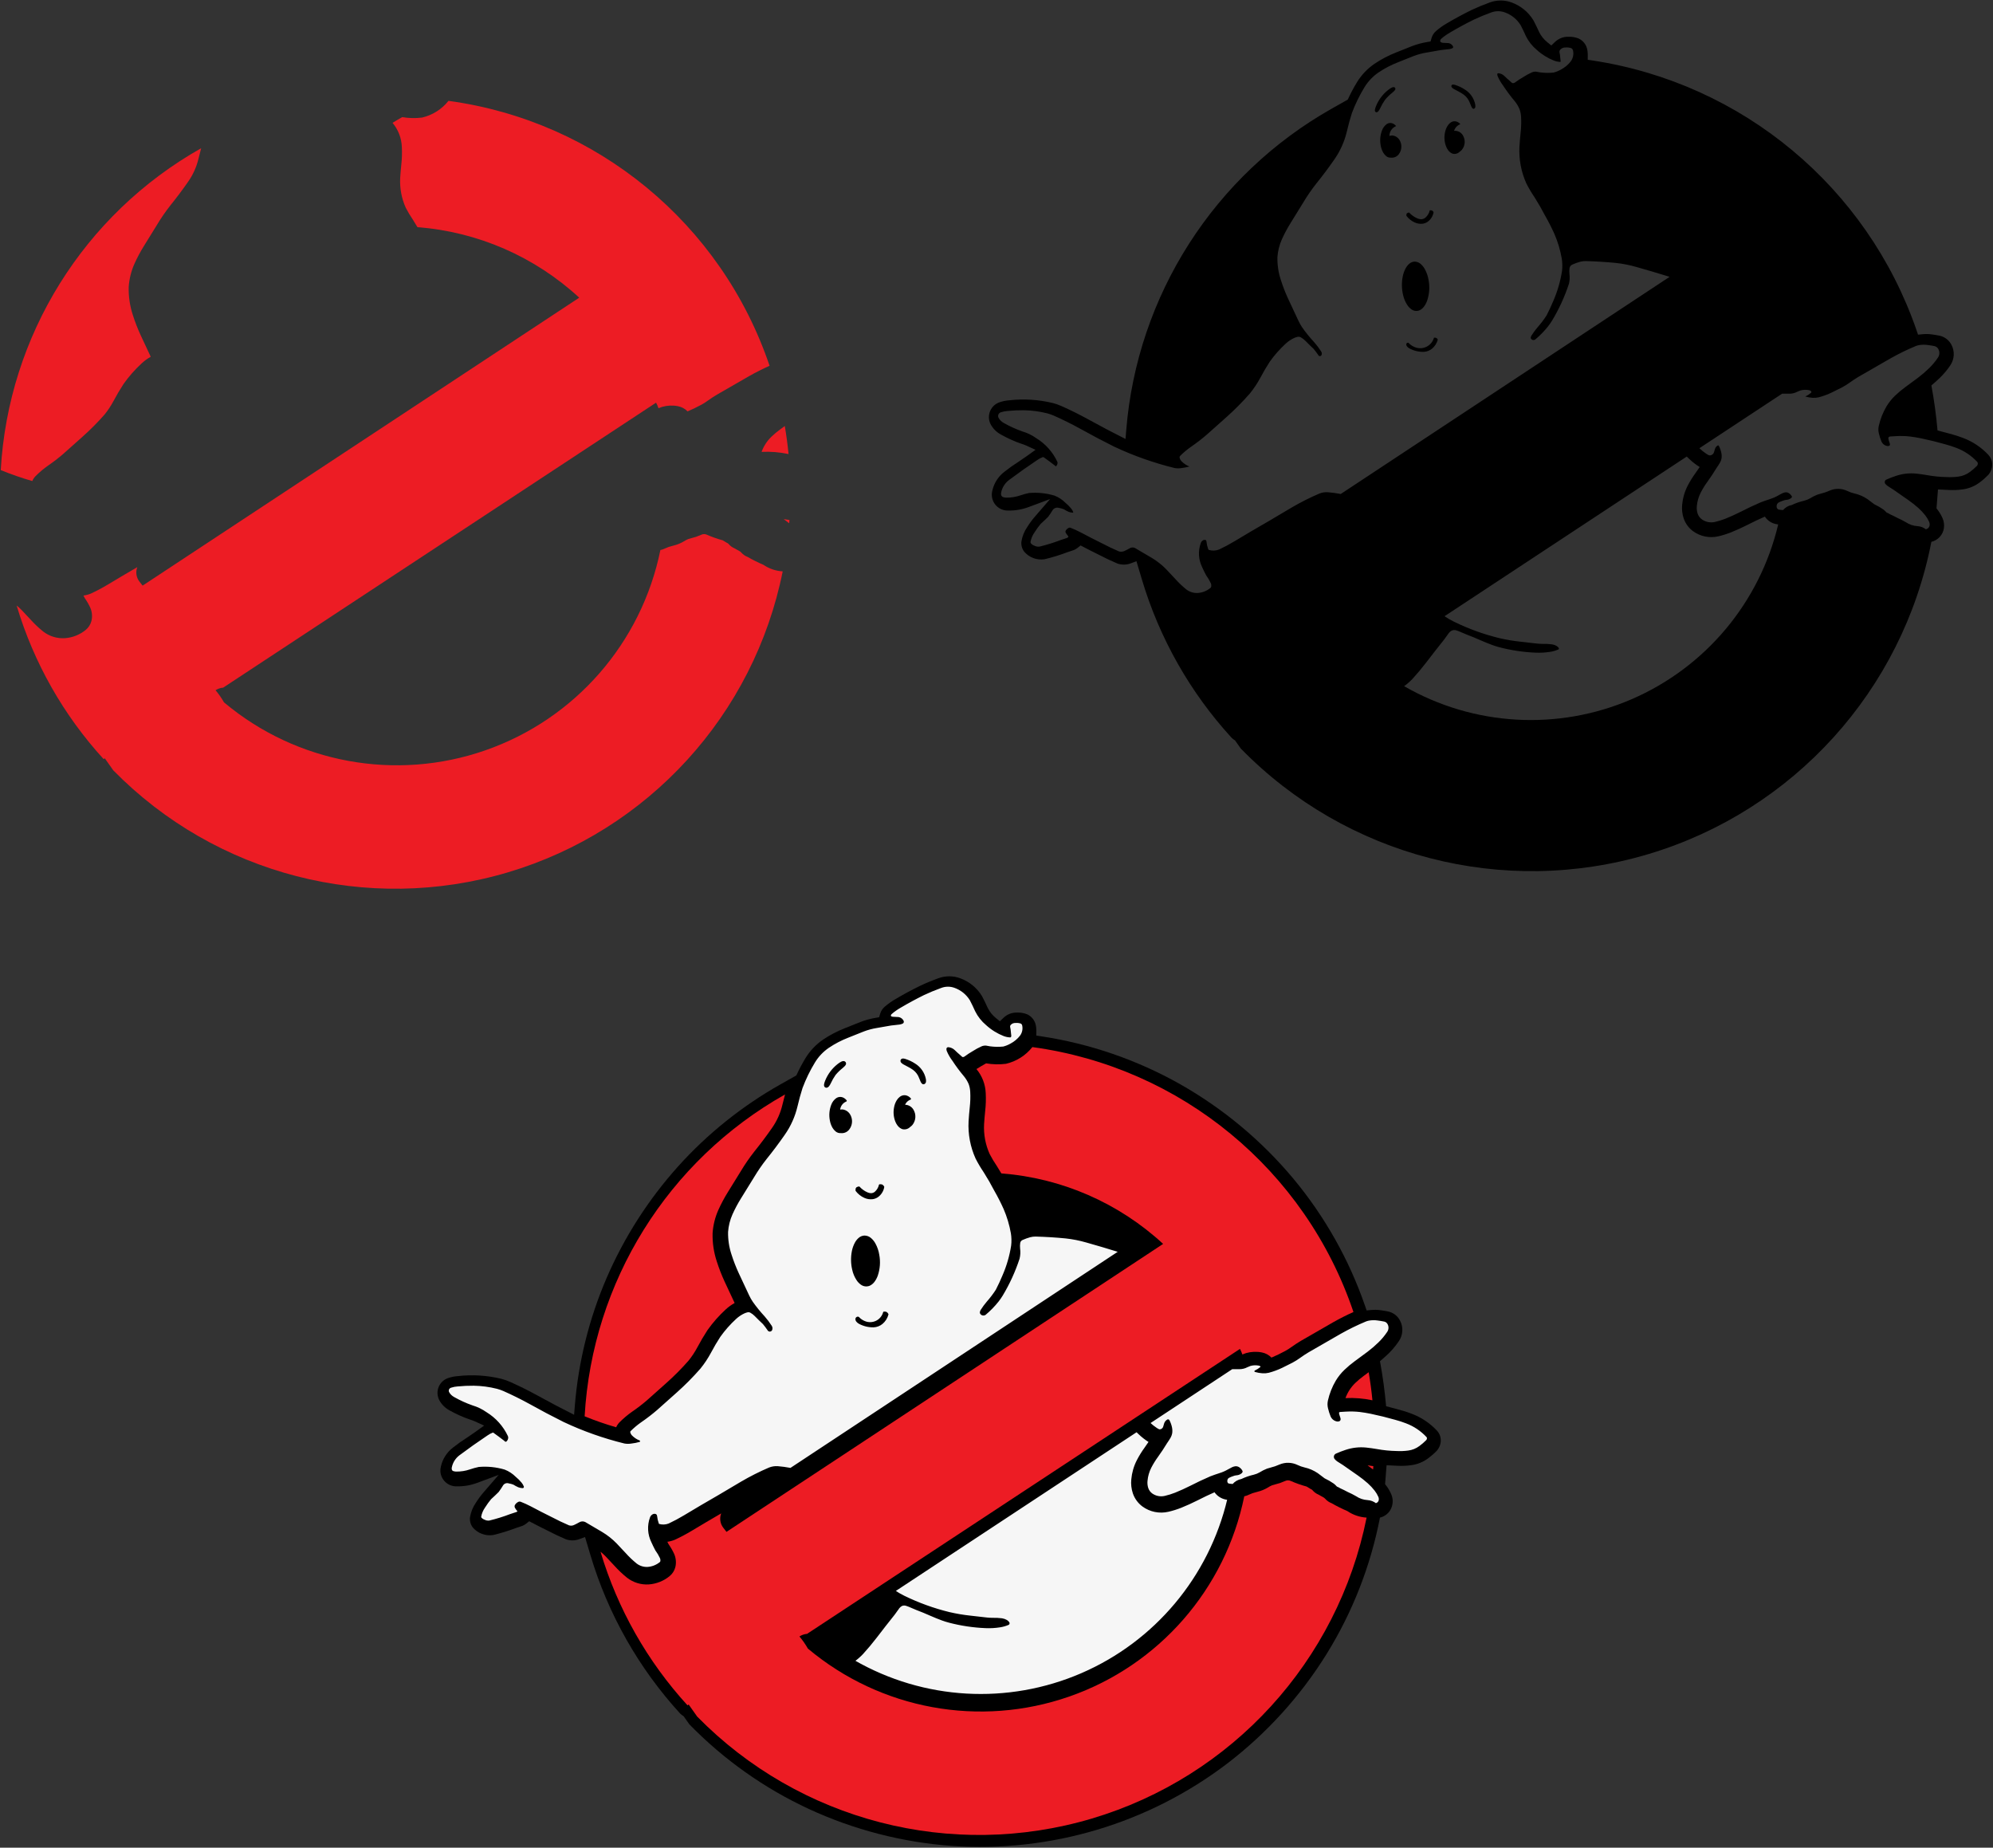 <?xml version="1.0" encoding="UTF-8" standalone="no"?>
<svg
   xmlns:dc="http://purl.org/dc/elements/1.1/"
   xmlns:cc="http://creativecommons.org/ns#"
   xmlns:rdf="http://www.w3.org/1999/02/22-rdf-syntax-ns#"
   xmlns:svg="http://www.w3.org/2000/svg"
   xmlns="http://www.w3.org/2000/svg"
   viewBox="0 0 1297.333 1202.667"
   height="1202.667"
   width="1297.333"
   xml:space="preserve"
   id="svg2"
   version="1.1"><rect x="0" y="0" width="1297.333" height="1202.667" fill="#333333" stroke="none"/><defs
     id="defs6"><clipPath
       id="clipPath20"
       clipPathUnits="userSpaceOnUse"><path
         id="path18"
         d="m 3.656,4.25 v 9015.5 H 9728.35 V 4.25 Z" /></clipPath></defs><g
     transform="matrix(1.333,0,0,-1.333,0,1202.667)"
     id="g10"><g
       transform="scale(0.1)"
       id="g12"><g
         id="g14"><g
           clip-path="url(#clipPath20)"
           id="g16"><path
             id="path22"
             style="fill:#000000;fill-opacity:1;fill-rule:evenodd;stroke:none"
             d="m 5496.24,6878.74 3.46,42.71 c 53.22,657.94 429.65,1246.51 1004.6,1570.78 l 77.26,43.58 c 13.42,29.5 28.63,58.15 45.53,85.8 21.63,35.12 50.36,65.33 84.34,88.69 33.35,22.52 69.09,41.28 106.58,55.91 25.54,10.41 51.17,20.63 76.86,30.66 23.69,9.04 48.21,15.72 73.21,19.95 l 17.72,3.01 5.09,17.24 c 3.77,12.76 11.03,24.2 20.98,33.03 16.79,14.68 35.01,27.64 54.39,38.68 38.46,22.72 77.76,43.98 117.82,63.74 29.55,13.91 59.73,26.44 90.45,37.54 34.28,12.78 71.99,12.92 106.37,0.42 44.89,-16.05 82.85,-47.11 107.48,-87.93 9.94,-18.92 19.29,-38.15 28.04,-57.65 9.53,-18.87 22.96,-35.51 39.4,-48.79 l 19.66,-15.9 18.31,17.45 c 17.26,16.46 40.32,25.45 64.17,25.04 17.28,0.79 34.53,-2.09 50.61,-8.47 22.5,-10.25 38.49,-30.95 42.71,-55.31 1.49,-7.79 2.22,-15.71 2.19,-23.64 l -0.11,-24.86 24.58,-3.74 C 8508.75,8615.54 9117.65,8108.3 9359.01,7409.61 l 7.39,-21.39 22.53,2.12 c 15.07,1.41 30.25,1.06 45.24,-1.05 12.3,-1.58 24.54,-3.61 36.7,-6.08 25.11,-5.24 46.56,-21.46 58.44,-44.2 17.12,-32.03 14.99,-70.93 -5.54,-100.9 -14.73,-22.02 -31.77,-42.42 -50.82,-60.84 -13.37,-12.81 -27.15,-25.18 -41.31,-37.11 13.45,-72.73 23.43,-146.06 29.91,-219.75 22.74,-5.7 45.4,-11.73 67.97,-18.08 19.37,-5.26 38.48,-11.5 57.22,-18.7 46.98,-17.7 89.22,-46.05 123.42,-82.81 10.53,-11.44 16.93,-26.07 18.19,-41.57 1.47,-20.61 -5.52,-40.92 -19.35,-56.27 -12.93,-13.37 -26.95,-25.64 -41.93,-36.66 -24.64,-18.5 -53.7,-30.2 -84.28,-33.95 -21.96,-2.92 -44.14,-3.81 -66.26,-2.66 -17.62,0.52 -35.21,1.37 -52.79,2.55 l -7.23,-92.36 c 11.99,-14.6 21.94,-30.76 29.56,-48.05 6.53,-14.93 8.86,-31.37 6.72,-47.53 -4.36,-33.16 -28.81,-60.16 -61.37,-67.8 C 9290.43,5651.06 8758.49,5063.76 8050.49,4851.87 7342.48,4639.98 6575.37,4838.49 6059.02,5367.22 l -28.01,39.66 c -6.24,3.57 -11.98,7.98 -17.03,13.1 -202.3,221.23 -351.93,485.36 -437.68,772.61 l -26.61,89.14 -28.78,-10.59 c -20.71,-7.63 -43.42,-7.85 -64.28,-0.63 -30.83,13.08 -61.11,27.4 -90.79,42.92 -29.85,14.72 -59.51,29.83 -88.96,45.34 l -14.66,-11.73 c -5.45,-4.36 -11.5,-7.92 -17.95,-10.58 -11.17,-3.87 -22.37,-7.64 -33.61,-11.3 -35.84,-13.56 -72.51,-24.81 -109.78,-33.68 -37.37,-5.76 -75.05,8.29 -99.53,37.1 -10.86,14.3 -15.66,32.3 -13.35,50.1 4.18,25.21 13.89,49.19 28.44,70.21 11.33,18.05 24.01,35.21 37.95,51.34 l 73.42,84.95 -105.25,-39.13 c -32.01,-11.9 -65.99,-17.59 -100.13,-16.76 -24.39,-0.58 -47.63,10.4 -62.68,29.6 -15.06,19.2 -20.18,44.38 -13.81,67.93 8.27,36.55 29.14,69.03 58.94,91.76 21.99,17.49 44.93,33.76 68.72,48.72 28.18,18.92 55.96,38.43 83.31,58.53 l -45.12,20.62 c -7.93,3.62 -16.12,6.64 -24.5,9.01 -34.93,12.16 -68.68,27.45 -100.86,45.67 -20.99,11.55 -38.13,29.02 -49.26,50.24 -10.14,20.42 -10.66,44.3 -1.42,65.15 9.24,20.84 27.28,36.5 49.22,42.7 14.04,4.5 28.57,7.29 43.28,8.3 71.22,8.15 143.32,3.65 212.98,-13.28 13.43,-3.58 26.59,-8.11 39.37,-13.57 45.75,-20.23 90.6,-42.43 134.43,-66.54 59.73,-33.05 120.15,-64.86 181.21,-95.39 z M 8153.08,7670.39 6546.83,6609.77 c -0.71,0.39 -1.48,0.65 -2.28,0.75 -19.92,3.8 -40.03,6.51 -60.24,8.13 -13.96,0.95 -27.95,-1.2 -40.99,-6.3 -47.18,-20.18 -93.05,-43.33 -137.3,-69.31 -36.59,-21.26 -72.98,-42.84 -109.2,-64.73 -56.61,-32.47 -112.86,-65.58 -168.75,-99.29 -24.28,-14.63 -49.29,-28 -74.95,-40.07 -16.03,-6.24 -33.69,-6.94 -50.17,-1.99 -1.57,1.32 -2.71,3.07 -3.31,5.03 -4.21,11.81 -6.97,24.08 -8.22,36.56 0.01,2.44 -1.13,4.74 -3.06,6.22 -4.28,1.98 -9.26,1.72 -13.31,-0.69 -5.07,-2.82 -8.96,-7.37 -10.97,-12.81 -14.31,-38.82 -11.94,-81.83 6.55,-118.84 5.92,-13.34 12.33,-26.47 19.22,-39.34 8.85,-12.12 16.51,-25.07 22.88,-38.66 2.31,-5.62 2.88,-11.79 1.67,-17.74 -0.69,-2.3 -2.07,-4.32 -3.97,-5.79 -17.2,-13.99 -38.25,-22.42 -60.36,-24.16 -20.43,-1.31 -40.65,4.8 -56.93,17.21 -19.24,15.58 -37.21,32.66 -53.74,51.09 -14.42,15.84 -29.07,31.46 -43.95,46.86 -20.93,21.61 -44.61,40.38 -70.42,55.84 -27.49,16.41 -55.07,32.65 -82.76,48.72 -8.22,3.84 -17.82,3.29 -25.55,-1.47 -8.68,-5 -17.59,-9.57 -26.72,-13.7 -8.36,-3.59 -17.73,-4.06 -26.42,-1.33 -28.6,12.31 -56.71,25.73 -84.26,40.23 -34.43,16.95 -68.56,34.46 -102.41,52.54 -16.14,8.43 -32.73,15.98 -49.7,22.61 -2.49,0.86 -5.21,0.72 -7.6,-0.36 -6.5,-3.07 -11.95,-7.98 -15.65,-14.14 -1.44,-3.2 -1.32,-6.89 0.34,-10 3.11,-5.64 6.91,-10.88 11.29,-15.61 1.22,-1.24 1.71,-3.02 1.29,-4.71 -1.68,-2.24 -3.91,-4.02 -6.47,-5.14 -10.46,-3.56 -20.95,-7.02 -31.47,-10.39 -33.25,-12.7 -67.26,-23.27 -101.85,-31.65 -8.92,-1.36 -18.05,0.14 -26.06,4.29 -6.49,2.32 -12.28,6.25 -16.83,11.43 -1.47,2.12 -2.13,4.68 -1.88,7.24 3.04,16.61 9.68,32.35 19.45,46.12 9.02,14.46 19.02,28.28 29.92,41.38 12.55,11.35 24.83,22.99 36.82,34.93 7.9,10.48 15.19,21.41 21.83,32.73 6.99,10.06 19.76,14.33 31.4,10.52 7.93,-1.35 15.71,-3.5 23.21,-6.41 7.54,-4.8 15.43,-9.03 23.59,-12.66 6.42,-2.28 13.14,-3.64 19.94,-4.04 0.66,-0.13 1.34,0.07 1.83,0.53 0.49,0.46 0.74,1.13 0.66,1.8 -2.34,6.71 -5.91,12.93 -10.52,18.34 -8.31,10.1 -17.59,19.35 -27.7,27.63 -15.12,15.24 -33.26,27.16 -53.24,35 -40.32,11.96 -82.53,16.28 -124.43,12.74 -14.18,-2.95 -28.16,-6.78 -41.86,-11.48 -22.65,-7.86 -46.51,-11.64 -70.48,-11.18 -5.13,0.27 -10.2,1.25 -15.07,2.91 -4.48,1.91 -7.76,5.87 -8.81,10.63 -0.9,3.88 -0.84,7.92 0.17,11.77 5.01,24.32 18.7,45.98 38.52,60.93 44.79,33.51 90.44,65.82 136.93,96.91 8.76,6.23 18.3,11.3 28.37,15.06 1.81,-0.16 3.54,-0.78 5.05,-1.78 17.87,-12.7 35.48,-25.75 52.82,-39.14 1.42,-1.48 2.9,-2.89 4.46,-4.22 0.31,-0.31 0.81,-0.34 1.16,-0.07 5.11,4.34 8.06,10.7 8.08,17.41 -0.07,1.73 -0.47,3.43 -1.19,5 -22.38,47.61 -58.2,87.63 -103.06,115.11 -20.59,14.59 -43.46,25.69 -67.66,32.84 -31.42,11.02 -61.79,24.84 -90.74,41.28 -10.94,5.94 -19.93,14.91 -25.88,25.85 -2.44,5.18 -2.42,11.19 0.06,16.35 2.48,5.16 7.15,8.94 12.72,10.27 10.37,3.44 21.14,5.51 32.05,6.15 26.43,2.56 52.98,3.73 79.53,3.53 38.45,-0.7 76.7,-5.81 114,-15.21 10.47,-2.82 20.74,-6.37 30.72,-10.62 44.04,-19.48 87.22,-40.86 129.42,-64.07 54.5,-30.46 109.73,-59.64 165.62,-87.48 95.16,-44.83 194.57,-80.01 296.74,-105.01 10.85,-1.85 21.93,-1.85 32.78,0.01 13.15,1.47 26.15,4.05 38.86,7.72 -14.4,5.58 -27.46,14.16 -38.3,25.16 -5.06,5.2 -8.52,11.73 -9.96,18.84 -0.2,2.8 0.8,5.55 2.74,7.58 15.7,15.72 32.71,30.06 50.86,42.88 27.35,18.7 53.66,38.88 78.8,60.46 32.16,28.38 64.17,56.91 96.04,85.61 40.79,36.32 79.28,75.14 115.24,116.25 19.5,24.08 36.67,49.95 51.28,77.27 14.03,26.55 29.24,52.46 45.59,77.65 22.88,32.12 49.07,61.75 78.14,88.4 12.29,11.3 26.26,20.61 41.42,27.6 5.29,2.33 10.8,4.15 16.44,5.41 5.17,0.96 10.51,0.17 15.18,-2.23 8.28,-4.48 15.85,-10.19 22.42,-16.93 13.21,-13.49 26.72,-26.69 40.51,-39.58 8.39,-10.05 16.23,-20.54 23.51,-31.41 1.51,-2.58 4.27,-4.17 7.25,-4.18 2.99,-0.02 5.76,1.54 7.29,4.11 2.94,5.8 2.62,12.71 -0.82,18.22 -10.34,16.16 -21.88,31.51 -34.55,45.92 -20.89,22.47 -40.27,46.3 -58.01,71.34 -6.82,10.05 -12.84,20.61 -18.01,31.6 -17.31,36.56 -34.46,73.19 -51.46,109.9 -13.41,29.17 -25.04,59.13 -34.82,89.71 -12.11,36.27 -17.91,74.35 -17.16,112.58 2.19,30.28 9.66,59.94 22.06,87.65 12.1,26.81 25.97,52.78 41.5,77.75 21.49,34.14 42.7,68.46 63.62,102.96 18.54,31.08 39.07,60.93 61.46,89.36 31.09,38.52 60.79,78.14 89.03,118.79 29.04,41.54 49.92,88.21 61.51,137.55 7,30.11 15.17,59.94 24.49,89.42 16.52,44.16 37.22,86.63 61.83,126.84 17.37,28.19 40.42,52.46 67.69,71.24 29.87,20.15 61.88,36.92 95.45,49.99 25.35,10.32 50.76,20.46 76.26,30.42 20.78,7.92 42.32,13.7 64.27,17.27 23.24,4.31 46.52,8.37 69.85,12.17 14.04,1.3 28.06,2.87 42.04,4.71 5.22,0.78 10.26,2.45 14.91,4.94 2.31,2.01 2.94,5.34 1.54,8.06 -5.25,10.42 -16.09,16.83 -27.75,16.43 -6.98,0.31 -13.96,0.67 -20.93,1.07 -3.27,0.23 -6.47,1.05 -9.45,2.4 -3.28,1.73 -5.03,5.43 -4.28,9.07 0.51,2.99 2.01,5.72 4.27,7.75 13.92,12.13 29.03,22.84 45.1,31.96 37.18,21.98 75.18,42.55 113.91,61.67 27.88,13.11 56.35,24.91 85.32,35.37 21.57,8.1 45.33,8.21 66.96,0.3 32.01,-11.38 59.17,-33.34 77.02,-62.24 9.18,-17.65 17.83,-35.57 25.92,-53.75 12.7,-25.62 30.6,-48.31 52.55,-66.64 24.87,-22.74 53.71,-40.71 85.09,-53.02 9.7,-3.66 19.93,-5.73 30.3,-6.14 1.16,0.75 1.75,2.13 1.47,3.49 -0.4,5.42 -0.99,10.83 -1.75,16.21 -0.52,9.32 -1.82,18.59 -3.91,27.69 -0.66,4.99 1.15,10.01 4.84,13.44 6.82,6.87 16.29,10.4 25.94,9.68 9.02,0.79 18.1,-0.33 26.66,-3.27 4.91,-2.61 8.26,-7.4 9.03,-12.9 3.71,-18.14 -0.47,-37 -11.49,-51.89 -12.89,-16.46 -29.13,-30 -47.64,-39.74 -11.46,-6.55 -23.75,-11.52 -36.54,-14.78 -21.94,-2.23 -44.07,-1.86 -65.91,1.13 -6.14,1.38 -12.34,2.5 -18.57,3.34 -7.12,0.64 -14.28,-0.51 -20.84,-3.34 -14.65,-6.52 -28.77,-14.2 -42.21,-22.94 -13.99,-7.95 -27.45,-16.78 -40.32,-26.45 -2.77,-1.72 -5.86,-2.87 -9.09,-3.37 -2.38,-0.03 -4.71,0.71 -6.63,2.12 -3.63,2.87 -7.08,5.95 -10.33,9.24 -9.04,7.61 -17.76,15.59 -26.15,23.91 -7.94,7.59 -18.22,12.26 -29.15,13.24 -2.75,0.15 -5.09,-1.96 -5.24,-4.71 -0.07,-3.35 0.55,-6.67 1.82,-9.77 7.09,-16.58 16.19,-32.23 27.12,-46.57 16.97,-25.98 35.52,-50.89 55.54,-74.6 9.53,-11.62 17.43,-24.48 23.48,-38.23 4.96,-12.91 7.76,-26.54 8.31,-40.36 1.31,-25.62 0.51,-51.3 -2.42,-76.78 -2.36,-22.4 -4.24,-44.84 -5.64,-67.31 -3.29,-62.06 8.39,-124.01 34.06,-180.61 11.82,-23.05 25.05,-45.36 39.63,-66.78 18.58,-29.39 35.9,-59.55 51.9,-90.41 16.54,-28.88 31.64,-58.55 45.27,-88.91 16.51,-38.36 28.5,-78.5 35.72,-119.62 3.22,-20.07 3.67,-40.49 1.31,-60.68 -7.79,-50.47 -22.08,-99.73 -42.5,-146.54 -9.92,-23.95 -20.84,-47.48 -32.74,-70.5 -13.32,-20.7 -28.2,-40.35 -44.52,-58.77 -10.77,-12.62 -20.63,-25.98 -29.51,-40 -1.63,-2.85 -2.8,-5.96 -3.45,-9.18 -0.36,-1.74 -0.08,-3.54 0.76,-5.09 2.07,-3.67 5.6,-6.28 9.72,-7.16 4.12,-0.88 8.42,0.05 11.8,2.56 23.1,19.25 44.13,40.86 62.75,64.48 7.29,9.36 14.02,19.14 20.17,29.28 33.67,56.21 60.95,116.01 81.35,178.27 3.85,15.87 4.65,32.33 2.37,48.49 -0.97,9.44 -0.75,18.96 0.67,28.34 1.47,7.59 6.67,13.94 13.82,16.9 12.26,5.45 24.91,10.01 37.83,13.63 9.21,2.45 18.71,3.56 28.23,3.31 48.57,-1.29 97.09,-4.29 145.45,-9 34.5,-3.69 68.61,-10.41 101.94,-20.08 51.71,-14.54 103.22,-29.8 154.51,-45.78 2.21,-0.69 4.41,-1.39 6.61,-2.13 z m -1361.09,582.17 c 14.48,-1.78 28.85,4.1 37.92,15.53 16.27,20.44 17.88,48.93 4.01,71.07 -5.02,8.01 -12.35,14.31 -21.02,18.08 -8.81,4.17 -18.93,4.59 -28.05,1.15 0.25,21.19 13.16,40.17 32.78,48.18 -4.7,6.04 -10.94,10.7 -18.07,13.47 -8.87,3.12 -18.68,2.03 -26.65,-2.97 -11.2,-7.87 -19.66,-19.03 -24.21,-31.94 -8.95,-23.55 -11.13,-49.13 -6.3,-73.86 2.1,-12.26 6.37,-24.06 12.62,-34.82 3.65,-6.09 8.27,-11.54 13.69,-16.12 6.38,-5.65 14.79,-8.46 23.28,-7.77 z m 336.58,29.25 c 3.98,2.6 7.55,5.77 10.61,9.4 16.27,20.45 17.88,48.93 4.01,71.07 -8.98,14.57 -25.48,22.73 -42.51,21.02 4.5,15.1 15.9,27.17 30.72,32.52 -6.02,7.48 -14.57,12.51 -24.03,14.14 -8.78,1.08 -17.64,-1.36 -24.62,-6.8 -5.71,-4.37 -10.55,-9.78 -14.27,-15.94 -6.21,-10.25 -10.45,-21.58 -12.5,-33.4 -4.64,-23.21 -2.3,-47.28 6.72,-69.18 2.48,-5.91 5.7,-11.48 9.58,-16.59 5.34,-7.22 12.58,-12.82 20.92,-16.16 12.71,-3.37 26.26,0.43 35.37,9.92 z m -321.86,294.66 c 2.96,2.56 5.36,5.69 7.06,9.21 0.9,2.57 0.51,5.41 -1.05,7.63 -1.56,2.23 -4.11,3.56 -6.83,3.58 -3.43,-0.04 -6.79,-0.91 -9.82,-2.53 -6.58,-3.41 -12.76,-7.55 -18.43,-12.32 -26.08,-20.85 -46.28,-48.13 -58.63,-79.15 -2.17,-5.2 -3.78,-10.62 -4.8,-16.16 -0.53,-2.64 -0.38,-5.37 0.45,-7.92 1.41,-3.19 4.72,-5.1 8.18,-4.75 3.04,0.57 5.78,2.19 7.75,4.57 3.76,4.48 6.87,9.48 9.23,14.84 6.63,14.52 14.59,28.41 23.76,41.48 10.3,12.44 21.87,23.76 34.51,33.8 2.95,2.49 5.83,5.06 8.62,7.72 z m 377.92,-73.45 c 1.41,-3.63 3.5,-6.96 6.15,-9.82 1.6,-1.83 4.07,-2.68 6.46,-2.21 4.37,1.46 7.31,5.53 7.33,10.13 0.28,3.71 0.07,7.45 -0.64,11.1 -6.07,30.6 -24.74,57.23 -51.43,73.38 -14.52,9.49 -30.28,16.91 -46.85,22.05 -3.52,1.17 -7.22,1.74 -10.94,1.68 -2.69,0.06 -5.2,-1.38 -6.51,-3.74 -1.82,-4.03 -0.63,-8.79 2.87,-11.48 2.58,-2.45 5.42,-4.6 8.48,-6.4 7.49,-4.19 15.06,-8.21 22.73,-12.06 8.93,-4.49 17.48,-9.7 25.56,-15.58 13.77,-10.39 24.22,-24.57 30.08,-40.79 2.27,-5.41 4.5,-10.83 6.71,-16.26 z m -213.94,-564.37 c 15.91,11.13 26.72,28.16 30,47.3 -1.64,3.3 -4.14,6.11 -7.24,8.12 -3.66,1.32 -7.59,1.73 -11.44,1.2 -3.1,-13.59 -10.32,-25.9 -20.69,-35.23 -6.07,-5.41 -13.92,-8.38 -22.05,-8.37 -6.41,0.27 -12.7,1.79 -18.52,4.46 -15.04,6.62 -28.53,16.31 -39.6,28.44 -3.69,-0.37 -7.24,-1.59 -10.38,-3.55 -1.79,-1.68 -2.81,-4.03 -2.82,-6.49 -0.13,-2.03 -0.15,-4.05 -0.06,-6.08 10.66,-14.14 24.74,-25.35 40.91,-32.57 11.87,-5.41 24.99,-7.5 37.95,-6.08 8.55,1.08 16.74,4.11 23.94,8.85 z m 22.51,-618.92 c 13.72,11.48 23.52,26.96 28.04,44.28 -1.75,3.61 -4.58,6.58 -8.1,8.5 -3.43,0.99 -7.03,1.27 -10.58,0.83 -5.3,-19.5 -18.8,-35.73 -36.99,-44.51 -18.2,-8.77 -39.31,-9.22 -57.87,-1.22 -11.39,4.66 -21.61,11.8 -29.91,20.89 -2.23,0.68 -4.65,0.38 -6.65,-0.83 -2,-1.21 -3.39,-3.21 -3.82,-5.5 -0.43,-4.45 1.08,-8.87 4.13,-12.13 3.04,-3.58 6.68,-6.61 10.76,-8.93 21.62,-11.71 45.92,-17.56 70.5,-17 14.81,0.75 29,6.22 40.49,15.62 z m -86.12,425.07 c -9.43,-0.61 -18.38,-4.36 -25.42,-10.66 -7.15,-6.26 -13.09,-13.77 -17.53,-22.17 -6.61,-12.35 -11.35,-25.61 -14.06,-39.35 -5.96,-29.89 -5.43,-60.71 1.54,-90.38 3.85,-17.74 10.94,-34.63 20.93,-49.79 5.21,-7.95 11.83,-14.87 19.53,-20.43 11.16,-8.36 25.81,-10.42 38.84,-5.48 8.56,3.75 16.03,9.6 21.72,17 7.18,9.23 12.8,19.57 16.61,30.62 10.89,32.03 13.37,66.32 7.19,99.59 -2.97,19.15 -9.28,37.63 -18.65,54.59 -5.07,9.26 -11.71,17.57 -19.62,24.55 -8.45,7.8 -19.58,12.06 -31.08,11.91 z m 1776.4,-1283.34 c -90.3,-381.39 -355.43,-697.73 -715.17,-853.28 -359.74,-155.55 -771.82,-132.05 -1111.54,63.4 14.82,10.69 28.61,22.75 41.18,36.02 23.1,25.38 45.15,51.7 66.09,78.9 29,38.05 58.46,75.77 88.35,113.13 7.34,10.69 14.93,21.21 22.74,31.57 3.53,4.48 7.84,8.27 12.74,11.19 7.8,3.94 16.89,4.43 25.08,1.37 8,-2.55 15.84,-5.6 23.46,-9.15 8.23,-3.85 16.59,-7.39 25.09,-10.62 23.54,-8.94 46.83,-18.54 69.83,-28.78 18.41,-8.1 37.06,-15.64 55.92,-22.62 11.25,-4.08 22.68,-7.66 34.25,-10.73 58.12,-15.23 117.71,-24.15 177.75,-26.58 23.23,-1.01 46.5,0.29 69.46,3.87 14.44,2.11 28.52,6.14 41.89,11.98 2.16,1.69 2.7,4.73 1.27,7.07 -2.68,4.07 -6.27,7.45 -10.49,9.88 -6.97,4.01 -14.63,6.67 -22.59,7.84 -15.09,1.89 -30.31,2.64 -45.52,2.25 -9.39,0.01 -18.78,0.53 -28.12,1.55 -27.03,3.07 -54.07,6.14 -81.1,9.2 -34.51,3.7 -68.77,9.5 -102.58,17.37 -76.27,18.69 -150.32,45.51 -220.87,80 -16.1,7.89 -31.63,16.89 -46.47,26.94 l 1182.79,779.66 c 3.51,-3.51 7.1,-6.95 10.74,-10.33 15.96,-15.42 33.52,-29.1 52.37,-40.81 -6.71,-10.02 -13.55,-19.95 -20.55,-29.77 -14.31,-19.62 -27.11,-40.31 -38.29,-61.87 -14.79,-28.81 -23.87,-60.2 -26.73,-92.45 -2.23,-22.63 0.34,-45.48 7.56,-67.04 8.53,-24.79 24.37,-46.41 45.43,-62.03 35.57,-25.92 80.66,-35.11 123.54,-25.19 21.13,4.9 41.87,11.37 62.03,19.36 27.12,10.94 53.77,23.04 79.86,36.24 28.1,14.44 56.63,28.02 85.56,40.7 12.52,-19.09 32.24,-32.31 54.67,-36.61 3.44,-0.63 6.9,-1.17 10.37,-1.63 z m 721.14,-23.9 c -11.62,9.22 -25.8,14.63 -40.6,15.49 -20.7,1.2 -40.69,8 -57.84,19.67 -12.68,7.38 -25.79,14.01 -39.25,19.87 -12.44,6.73 -25.13,12.99 -38.04,18.78 -4.67,3.14 -9.69,5.73 -14.97,7.7 -0.81,0.31 -1.54,0.81 -2.11,1.46 -4.33,4.82 -9.04,9.29 -14.06,13.38 -14.18,9.93 -29.2,18.6 -44.88,25.91 -11.47,8.33 -22.8,16.86 -33.97,25.59 -19.24,13.03 -40.78,22.29 -63.47,27.28 -11.89,2.78 -23.44,6.88 -34.43,12.2 -26.63,12.88 -57.51,13.71 -84.8,2.3 -7.56,-3 -15.11,-6.01 -22.67,-9.02 -13.01,-3.8 -26.03,-7.6 -39.05,-11.39 -12.34,-4.9 -24.2,-10.9 -35.46,-17.93 -8.95,-5.22 -18.61,-9.12 -28.69,-11.56 -20.94,-4.79 -41.3,-11.84 -60.72,-21.02 -16.54,-3.05 -31.49,-11.76 -42.29,-24.64 -6.97,0.26 -13.91,1 -20.78,2.22 -3.27,0.67 -6.14,2.63 -7.94,5.44 -2.46,4.22 -3.34,9.17 -2.5,13.98 0.53,6.41 4.2,12.15 9.8,15.32 6.39,3.4 13.06,6.22 19.95,8.43 5.92,2.54 12.22,4.1 18.65,4.63 6.88,0.38 13.52,2.63 19.23,6.49 2.79,1.49 5.1,3.74 6.66,6.49 0.44,0.98 0.42,2.12 -0.05,3.09 -3.31,6.71 -8.39,12.37 -14.69,16.39 -4.55,2.98 -9.92,4.47 -15.36,4.25 -5.25,-0.49 -10.38,-1.88 -15.17,-4.1 -7.6,-3.61 -15.03,-7.56 -22.27,-11.85 -12.21,-7.05 -25.15,-12.72 -38.61,-16.9 -15.45,-4.94 -30.78,-10.28 -45.95,-16.03 -33.22,-14.33 -65.94,-29.77 -98.12,-46.31 -24.15,-12.21 -48.79,-23.4 -73.88,-33.53 -16.7,-6.6 -33.86,-11.96 -51.35,-16.02 -22.36,-5.23 -45.89,-0.57 -64.55,12.8 -9.32,6.9 -16.35,16.44 -20.18,27.38 -3.94,11.95 -5.32,24.6 -4.04,37.12 2,23.08 8.46,45.55 19.04,66.17 9.54,18.39 20.47,36.04 32.7,52.77 15.61,21.62 30.32,43.87 44.11,66.7 6.33,8.98 12.28,18.22 17.82,27.71 3.28,5.99 5.6,12.46 6.86,19.17 1.29,9.03 1.03,18.21 -0.77,27.16 -2.47,12.12 -6.64,23.84 -12.4,34.79 -0.53,0.98 -1.47,1.68 -2.56,1.91 -1.09,0.23 -2.23,-0.03 -3.11,-0.7 -6.27,-3.68 -10.96,-9.55 -13.16,-16.47 -1.5,-4.93 -2.95,-9.88 -4.34,-14.83 -1.81,-7.12 -7.01,-12.9 -13.9,-15.44 -4.37,-1.86 -9.35,-1.7 -13.6,0.44 -3.04,1.6 -6.02,3.31 -8.93,5.13 -12.61,8.28 -24.44,17.69 -35.35,28.1 l 404.08,266.36 c 11.7,-0.4 23.41,-0.44 35.12,-0.11 13.32,-0.18 26.47,2.99 38.24,9.22 5.17,2.52 10.5,4.72 15.94,6.58 13.93,3.74 28.54,4.22 42.69,1.42 3.34,-0.63 6.42,-2.23 8.85,-4.6 1.3,-1.08 2.04,-2.69 2,-4.37 -0.03,-1.69 -0.83,-3.26 -2.16,-4.29 -8.39,-7.1 -17.71,-13.03 -27.7,-17.62 11.78,-3.46 23.9,-5.61 36.15,-6.4 9.98,-0.65 20,0.19 29.73,2.48 22.37,5.96 44.12,14.03 64.96,24.12 16.68,7.91 33.19,16.16 49.53,24.76 13.54,7.22 26.54,15.42 38.9,24.52 12.93,9.3 26.25,18.04 39.92,26.21 52.14,30.18 104.35,60.24 156.63,90.19 39.78,22.47 80.86,42.55 123.01,60.15 5.16,2.07 10.49,3.65 15.94,4.71 14.32,2.55 28.95,2.8 43.35,0.73 10.97,-1.39 21.87,-3.2 32.7,-5.39 8.29,-1.75 15.34,-7.15 19.2,-14.7 7.17,-13.18 6.29,-29.29 -2.27,-41.62 -12.53,-18.79 -27.05,-36.17 -43.29,-51.86 -16.78,-16.39 -34.59,-31.7 -53.32,-45.84 -21.1,-15.59 -42.2,-31.17 -63.3,-46.74 -17.28,-12.68 -33.72,-26.48 -49.21,-41.3 -16.1,-15.4 -30.1,-32.85 -41.63,-51.91 -17.73,-30.03 -30.62,-62.67 -38.2,-96.7 -2.58,-11.98 -2.31,-24.4 0.76,-36.26 3.12,-13.25 7.27,-26.24 12.42,-38.84 4.26,-9.76 12.44,-17.26 22.54,-20.64 4.23,-1.79 8.93,-2.18 13.41,-1.12 3.41,0.71 5.8,3.77 5.66,7.24 -0.52,4.07 -1.55,8.07 -3.07,11.88 -2.24,5.59 -3.82,11.42 -4.73,17.37 -0.21,1.59 0,3.2 0.59,4.69 1.91,3.02 5.19,4.9 8.77,5.01 8.99,0.66 18,1.23 27,1.69 22.92,1.37 45.91,0.82 68.74,-1.65 18.04,-2.3 35.99,-5.24 53.82,-8.82 40.69,-8.46 81.05,-18.42 121.01,-29.85 17.68,-4.79 35.1,-10.48 52.2,-17.05 38.65,-14.54 73.41,-37.82 101.56,-68.04 1.75,-1.91 2.84,-4.34 3.1,-6.93 0.25,-4.74 -1.34,-9.39 -4.44,-12.98 -10.44,-10.65 -21.73,-20.42 -33.76,-29.23 -16.7,-12.6 -36.43,-20.55 -57.21,-23.05 -18.86,-2.53 -37.92,-3.27 -56.92,-2.22 -32.15,0.56 -64.2,3.75 -95.84,9.53 -17.48,3.05 -35.05,5.52 -52.7,7.39 -33.36,3.35 -67.04,-0.44 -98.82,-11.12 -15.79,-5.14 -31.28,-11.14 -46.42,-17.97 -3.91,-1.56 -6.87,-4.86 -7.97,-8.92 -1.11,-4.07 -0.24,-8.41 2.35,-11.74 3.47,-4.27 7.54,-8.02 12.07,-11.15 9.33,-6.18 18.76,-12.2 28.29,-18.05 24.07,-17.11 48.29,-34.02 72.65,-50.72 16.9,-11.81 33.09,-24.59 48.5,-38.29 12.43,-11.08 23.82,-23.27 34.04,-36.41 7.42,-9.6 13.65,-20.06 18.55,-31.15 2.32,-5.33 3.14,-11.19 2.36,-16.94 -0.91,-7.21 -5.29,-13.51 -11.73,-16.87 -2.16,-1 -4.36,-1.92 -6.6,-2.76" /><path
             id="path24"
             style="fill:#000000;fill-opacity:1;fill-rule:evenodd;stroke:none"
             d="m 2803.5,2113.86 3.45,42.71 c 17.32,214.93 69.56,425.59 154.67,623.71 85.98,199.34 203.71,383.41 348.61,545.07 144.15,160.36 313.48,296.14 501.33,402 l 77.26,43.58 c 13.42,29.5 28.63,58.15 45.53,85.8 21.62,35.05 50.31,65.22 84.22,88.58 32.84,22.12 67.95,40.64 104.74,55.24 26.07,10.66 52.23,21.09 78.47,31.29 23.79,9.12 48.43,15.85 73.56,20.1 l 17.72,3.01 5.09,17.24 c 3.92,13.24 11.6,25.06 22.1,34.02 17.48,15.03 36.39,28.29 56.47,39.6 36.85,21.69 74.49,42.01 112.83,60.92 30.11,14.29 60.89,27.13 92.24,38.45 34.86,13.02 73.27,12.94 108.09,-0.21 44.15,-16.23 81.46,-47.02 105.75,-87.3 9.95,-18.92 19.3,-38.15 28.05,-57.65 9.52,-18.88 22.95,-35.51 39.39,-48.8 l 19.67,-15.89 18.31,17.45 c 17.26,16.45 40.32,25.45 64.17,25.03 17.28,0.8 34.53,-2.09 50.61,-8.47 22.5,-10.24 38.49,-30.95 42.71,-55.3 1.49,-7.79 2.22,-15.71 2.19,-23.64 l -0.11,-24.86 24.58,-3.74 c 237.56,-36.01 466.61,-114.87 676,-232.73 210.91,-119.29 398.59,-275.63 554.02,-461.52 153.76,-184.64 272.7,-395.68 351.05,-622.82 l 7.39,-21.39 22.52,2.11 c 14.92,1.38 29.95,1.05 44.8,-0.98 12.45,-1.59 24.84,-3.64 37.15,-6.14 25.11,-5.24 46.56,-21.46 58.44,-44.2 17.13,-32.04 14.99,-70.94 -5.54,-100.9 -18.23,-27.13 -39.85,-51.84 -64.32,-73.52 -9.1,-8.33 -18.38,-16.48 -27.82,-24.43 13.45,-72.74 23.43,-146.07 29.92,-219.75 29.23,-7.32 58.32,-15.21 87.24,-23.68 12.8,-3.93 25.45,-8.3 37.95,-13.1 46.98,-17.71 89.22,-46.05 123.41,-82.82 15.27,-16.68 21.56,-39.69 16.89,-61.81 -2.64,-13.42 -8.88,-25.87 -18.05,-36.02 -12.92,-13.38 -26.95,-25.64 -41.93,-36.67 -24.63,-18.49 -53.69,-30.2 -84.27,-33.95 -21.96,-2.91 -44.14,-3.8 -66.26,-2.65 -17.62,0.52 -35.22,1.37 -52.79,2.55 l -7.23,-92.36 c 11.92,-14.47 21.8,-30.5 29.38,-47.65 11.51,-25.14 10.19,-54.28 -3.55,-78.27 -11.15,-18.92 -29.55,-32.45 -50.92,-37.46 C 6693.09,1375.77 6604.89,1150.2 6478.41,945.969 6350.59,740.227 6186.63,559.285 5994.44,411.883 5609.29,118.234 5130.39,-25.094 4647.25,8.688 c -241.58,17.586 -477.98,78.707 -697.8,180.415 -217.89,101.16 -415.51,241.191 -583.17,413.234 l -28.01,39.656 c -6.25,3.574 -11.98,7.985 -17.04,13.11 -202.29,221.226 -351.92,485.358 -437.67,772.598 l -26.61,89.14 -28.78,-10.59 c -20.71,-7.62 -43.42,-7.84 -64.28,-0.63 -30.83,13.09 -61.12,27.41 -90.79,42.93 -29.85,14.72 -59.51,29.83 -88.96,45.33 l -14.66,-11.72 c -5.45,-4.36 -11.5,-7.93 -17.95,-10.59 -11.17,-3.87 -22.37,-7.63 -33.61,-11.3 -35.84,-13.55 -72.51,-24.8 -109.78,-33.68 -37.37,-5.76 -75.06,8.29 -99.53,37.11 -7.2,9.47 -11.8,20.65 -13.34,32.44 -0.77,5.86 -0.78,11.8 -0.02,17.66 4.19,25.21 13.9,49.19 28.45,70.21 11.32,18.05 24.01,35.21 37.94,51.33 l 73.43,84.95 -105.25,-39.12 c -32.01,-11.9 -66,-17.59 -100.14,-16.77 -42.05,-0.98 -77.19,31.83 -79.09,73.86 -0.36,7.98 0.52,15.97 2.61,23.67 8.27,36.56 29.14,69.04 58.94,91.77 21.99,17.49 44.93,33.76 68.71,48.72 28.19,18.92 55.97,38.43 83.32,58.53 l -45.13,20.62 c -7.92,3.62 -16.11,6.63 -24.5,9.01 -34.24,11.9 -67.36,26.81 -98.97,44.56 -21.82,11.57 -39.65,29.47 -51.14,51.35 -3.33,6.69 -5.66,13.84 -6.91,21.21 -6.57,38.62 17.02,75.98 54.71,86.64 14.04,4.5 28.57,7.29 43.28,8.29 71.22,8.16 143.32,3.66 212.98,-13.27 15.38,-4.07 30.39,-9.43 44.86,-16.03 44.76,-20.01 88.67,-41.88 131.61,-65.54 58.86,-32.54 118.38,-63.86 178.54,-93.93" /><path
             id="path26"
             style="fill:#ed1c24;fill-opacity:1;fill-rule:evenodd;stroke:none"
             d="m 3.656,6726.85 c 37.191,656.4 406.012,1248.7 978.668,1571.67 -4.633,-16.72 -8.922,-33.54 -12.863,-50.45 -9.516,-40.44 -26.641,-78.71 -50.461,-112.75 -27.359,-39.39 -56.129,-77.77 -86.254,-115.08 -24.367,-30.9 -46.703,-63.35 -66.871,-97.14 -20.699,-34.13 -41.684,-68.09 -62.953,-101.87 -17.277,-27.76 -32.688,-56.63 -46.137,-86.43 -16.101,-35.98 -25.683,-74.54 -28.297,-113.87 -1.156,-46.93 5.821,-93.71 20.617,-138.26 10.653,-33.24 23.305,-65.81 37.891,-97.53 16.231,-35.04 32.602,-70.02 49.109,-104.93 -15.707,-8.81 -30.335,-19.41 -43.593,-31.6 -33.141,-30.41 -62.965,-64.24 -88.961,-100.95 -17.824,-27.34 -34.387,-55.49 -49.645,-84.34 -12.238,-22.86 -26.57,-44.52 -42.82,-64.71 -33.77,-38.52 -69.891,-74.91 -108.148,-108.97 -31.618,-28.46 -63.379,-56.77 -95.278,-84.92 -23.172,-19.87 -47.414,-38.45 -72.625,-55.66 -21.894,-15.42 -42.402,-32.72 -61.293,-51.7 -6.773,-6.99 -12.246,-15.13 -16.168,-24.04 -52.238,15.04 -103.621,32.91 -153.918,53.53 z M 3832.38,6942.07 c 7.75,-45.46 13.87,-91.18 18.35,-137.07 -43.25,9.28 -87.53,12.88 -131.71,10.7 10.12,27.73 26.34,52.84 47.46,73.47 13.24,12.68 27.31,24.48 42.09,35.33 7.94,5.86 15.88,11.71 23.81,17.57 z m 22.76,-458.85 c -0.37,-5.38 -0.77,-10.76 -1.19,-16.13 -8.78,7 -17.75,13.77 -26.91,20.27 9.4,-1.19 18.76,-2.57 28.1,-4.14 z M 1052.63,5651.8 c 15.53,-18.42 29.34,-38.23 41.25,-59.18 354.64,-297.66 839.82,-386.56 1276.96,-233.99 437.14,152.57 761.62,524.07 854.02,977.76 3.72,0.8 7.4,1.76 11.03,2.89 9.88,4.15 19.78,8.25 29.7,12.32 8.14,2.49 16.35,4.78 24.61,6.88 17.2,4.23 33.68,10.98 48.89,20.05 6.94,4.45 14.23,8.33 21.81,11.58 12.75,3.62 25.5,7.24 38.25,10.85 8.94,3.57 17.87,7.12 26.81,10.67 8.35,3.64 17.88,3.45 26.09,-0.51 24.97,-10.95 50.72,-20.03 77.04,-27.16 6.64,-4.21 13.37,-8.26 20.2,-12.17 3.15,-1.04 6,-2.86 8.26,-5.3 8.1,-9.68 18.41,-17.26 30.07,-22.11 8.9,-5.27 17.92,-10.35 27.03,-15.24 1.89,-1.54 3.68,-3.2 5.36,-4.98 8.42,-9.61 19.09,-16.99 31.06,-21.47 24.87,-14.35 50.57,-27.18 76.98,-38.43 27.91,-19.01 60.47,-30.08 94.18,-32.04 C 3681.54,5531.58 3165.12,4966.07 2480.1,4762.5 1795.08,4558.93 1053.64,4750.63 553.141,5260.72 l -41.539,58.83 c -1.86,-1.31 -3.653,-2.71 -5.379,-4.19 -196.434,214.81 -341.723,471.28 -424.993,750.2 8.75,-7.04 17.055,-14.61 24.867,-22.67 14.312,-14.82 28.406,-29.84 42.281,-45.08 19.266,-21.45 40.226,-41.33 62.68,-59.42 30.363,-23.46 68.261,-35 106.543,-32.42 36.675,2.78 71.636,16.65 100.238,39.77 14.187,11.33 24.289,26.97 28.777,44.56 5.078,21.42 3.141,43.9 -5.535,64.13 -7.691,16.7 -16.875,32.67 -27.434,47.71 -2.082,3.98 -4.117,7.97 -6.101,11.99 12.488,1.7 24.707,4.98 36.367,9.75 28.684,13.35 56.645,28.22 83.762,44.53 47.359,28.58 94.992,56.71 142.887,84.39 -9.161,-23.62 -5.239,-50.3 10.32,-70.29 l 15.519,-19.93 2132.198,1406.14 c -217.12,200.38 -495.46,321.68 -790.05,344.31 -7.23,12.29 -14.67,24.47 -22.31,36.52 -12.83,18.8 -24.5,38.36 -34.94,58.58 -20.38,45.58 -29.65,95.33 -27.05,145.19 1.33,21.22 3.1,42.41 5.33,63.56 3.33,29.2 4.26,58.62 2.77,87.97 -1.71,43.13 -17.66,84.48 -45.35,117.6 15.46,9.74 31.21,19.04 47.21,27.88 32.02,-5.45 64.67,-6.19 96.9,-2.17 50.98,11.84 96.44,40.62 128.96,81.64 725.81,-98.65 1333.2,-599.75 1567.97,-1293.59 -33.9,-15.27 -67.09,-32.07 -99.46,-50.35 -52.58,-30.11 -105.09,-60.35 -157.53,-90.71 -15.8,-9.4 -31.19,-19.49 -46.11,-30.23 -9.61,-7.1 -19.73,-13.49 -30.26,-19.13 -21.79,-11.85 -44.14,-22.61 -66.98,-32.26 -12.7,12.99 -29.05,21.8 -46.88,25.25 -25.71,5.02 -52.24,3.91 -77.44,-3.26 -6.03,-1.97 -11.98,-4.22 -17.81,-6.72 -3.06,9.41 -6.98,18.53 -11.71,27.23 L 1089.95,5664.54 c -13.31,-1.08 -26.13,-5.46 -37.32,-12.74" /><path
             id="path28"
             style="fill:#ed1c24;fill-opacity:1;fill-rule:evenodd;stroke:none"
             d="m 2854.95,2106.34 c 37.19,656.4 406.01,1248.71 978.67,1571.68 -4.63,-16.73 -8.92,-33.55 -12.86,-50.45 -9.51,-40.45 -26.64,-78.72 -50.46,-112.76 -27.36,-39.38 -56.13,-77.77 -86.26,-115.08 -24.36,-30.9 -46.7,-63.35 -66.87,-97.14 -20.7,-34.13 -41.68,-68.09 -62.95,-101.87 -17.28,-27.76 -32.69,-56.63 -46.13,-86.43 -16.11,-35.98 -25.69,-74.53 -28.3,-113.86 -1.16,-46.94 5.82,-93.71 20.61,-138.27 10.65,-33.24 23.31,-65.81 37.89,-97.52 16.23,-35.05 32.6,-70.03 49.11,-104.94 -15.7,-8.81 -30.33,-19.41 -43.59,-31.59 -33.14,-30.41 -62.96,-64.25 -88.96,-100.95 -17.82,-27.35 -34.39,-55.5 -49.65,-84.35 -12.23,-22.85 -26.57,-44.51 -42.82,-64.71 -33.77,-38.51 -69.89,-74.9 -108.15,-108.97 -31.61,-28.46 -63.37,-56.77 -95.27,-84.92 -23.17,-19.87 -47.42,-38.44 -72.63,-55.66 -21.89,-15.42 -42.4,-32.72 -61.29,-51.7 -6.77,-6.99 -12.25,-15.13 -16.17,-24.04 -52.24,15.05 -103.62,32.92 -153.92,53.53 z m 3828.73,215.22 c 7.75,-45.45 13.87,-91.17 18.34,-137.07 -43.25,9.28 -87.52,12.88 -131.7,10.7 10.11,27.74 26.33,52.85 47.46,73.47 13.24,12.68 27.3,24.49 42.09,35.33 7.94,5.86 15.87,11.72 23.81,17.57 z m 22.76,-458.85 c -0.37,-5.37 -0.77,-10.75 -1.19,-16.13 -8.78,7.01 -17.75,13.77 -26.91,20.28 9.39,-1.2 18.77,-2.58 28.1,-4.15 z M 3903.93,1031.3 c 15.53,-18.43 29.34,-38.241 41.25,-59.187 354.64,-297.656 839.82,-386.558 1276.96,-233.988 437.13,152.57 761.62,524.075 854.02,977.755 3.72,0.8 7.4,1.76 11.03,2.89 9.88,4.15 19.78,8.25 29.69,12.32 8.15,2.49 16.36,4.79 24.62,6.89 17.2,4.22 33.67,10.98 48.89,20.04 6.93,4.46 14.23,8.33 21.81,11.58 12.75,3.62 25.5,7.24 38.25,10.86 8.93,3.56 17.87,7.11 26.8,10.66 8.36,3.64 17.89,3.45 26.09,-0.5 24.98,-10.96 50.73,-20.04 77.05,-27.17 6.64,-4.2 13.38,-8.26 20.19,-12.17 3.16,-1.04 6,-2.86 8.26,-5.3 8.11,-9.68 18.42,-17.26 30.08,-22.1 8.9,-5.28 17.91,-10.36 27.03,-15.25 1.89,-1.54 3.68,-3.2 5.35,-4.97 8.43,-9.62 19.1,-17 31.07,-21.48 24.86,-14.34 50.57,-27.18 76.97,-38.43 27.92,-19 60.48,-30.08 94.19,-32.04 C 6532.83,911.07 6016.42,345.566 5331.4,141.992 4646.38,-61.582 3904.94,130.117 3404.44,640.211 l -41.54,58.832 c -1.86,-1.313 -3.65,-2.711 -5.38,-4.191 -196.43,214.808 -341.72,471.278 -424.99,750.198 8.75,-7.03 17.05,-14.6 24.86,-22.66 14.32,-14.82 28.41,-29.85 42.29,-45.09 19.26,-21.45 40.23,-41.32 62.68,-59.42 30.36,-23.46 68.26,-34.99 106.54,-32.42 36.67,2.78 71.64,16.65 100.24,39.77 14.18,11.33 24.29,26.97 28.77,44.56 5.09,21.42 3.14,43.9 -5.53,64.13 -7.69,16.7 -16.87,32.67 -27.43,47.72 -2.09,3.97 -4.12,7.97 -6.1,11.99 12.48,1.69 24.7,4.97 36.36,9.74 28.69,13.36 56.65,28.22 83.76,44.53 47.37,28.58 94.99,56.71 142.89,84.39 -9.16,-23.61 -5.24,-50.3 10.32,-70.29 l 15.52,-19.93 2132.2,1406.14 c -217.12,200.38 -495.46,321.68 -790.04,344.31 -7.24,12.3 -14.68,24.47 -22.32,36.52 -12.83,18.8 -24.5,38.36 -34.95,58.59 -20.37,45.57 -29.64,95.33 -27.04,145.18 1.33,21.22 3.1,42.42 5.33,63.57 3.33,29.19 4.26,58.61 2.77,87.96 -1.71,43.13 -17.66,84.48 -45.36,117.6 15.47,9.74 31.21,19.04 47.21,27.88 32.02,-5.45 64.67,-6.18 96.9,-2.16 50.99,11.83 96.45,40.61 128.96,81.64 725.82,-98.66 1333.2,-599.76 1567.98,-1293.6 -33.9,-15.26 -67.09,-32.06 -99.46,-50.35 -52.58,-30.11 -105.09,-60.35 -157.54,-90.7 -15.8,-9.41 -31.18,-19.5 -46.11,-30.24 -9.6,-7.1 -19.72,-13.49 -30.26,-19.13 -21.77,-11.85 -44.13,-22.61 -66.97,-32.26 -12.7,13 -29.05,21.8 -46.89,25.25 -25.7,5.03 -52.23,3.91 -77.43,-3.26 -6.04,-1.97 -11.98,-4.21 -17.81,-6.72 -3.07,9.42 -6.98,18.53 -11.71,27.23 L 3941.24,1044.03 c -13.3,-1.08 -26.12,-5.46 -37.31,-12.73" /><path
             id="path30"
             style="fill:#f6f6f6;fill-opacity:1;fill-rule:evenodd;stroke:none"
             d="M 5466.79,2910.8 3860.54,1850.17 c -0.71,0.4 -1.49,0.65 -2.29,0.76 -19.91,3.8 -40.02,6.51 -60.23,8.13 -13.96,0.95 -27.96,-1.2 -40.99,-6.31 -47.19,-20.17 -93.05,-43.32 -137.31,-69.3 -36.58,-21.27 -72.98,-42.84 -109.19,-64.74 -56.61,-32.47 -112.87,-65.57 -168.75,-99.29 -24.28,-14.63 -49.3,-28 -74.95,-40.06 -16.04,-6.24 -33.7,-6.94 -50.18,-2 -1.56,1.33 -2.7,3.08 -3.3,5.03 -4.21,11.81 -6.97,24.09 -8.22,36.56 0.01,2.44 -1.13,4.75 -3.07,6.23 -4.27,1.98 -9.25,1.72 -13.3,-0.7 -5.07,-2.82 -8.96,-7.36 -10.97,-12.8 -14.31,-38.82 -11.94,-81.83 6.55,-118.85 5.92,-13.34 12.33,-26.46 19.21,-39.33 8.86,-12.12 16.52,-25.07 22.89,-38.67 2.3,-5.62 2.88,-11.79 1.67,-17.73 -0.69,-2.3 -2.07,-4.32 -3.97,-5.79 -17.2,-14 -38.26,-22.42 -60.36,-24.16 -20.44,-1.31 -40.65,4.8 -56.94,17.21 -19.23,15.57 -37.2,32.66 -53.73,51.09 -14.42,15.83 -29.07,31.45 -43.95,46.86 -20.93,21.6 -44.61,40.38 -70.43,55.83 -27.48,16.41 -55.07,32.66 -82.75,48.72 -8.22,3.85 -17.82,3.3 -25.55,-1.46 -8.68,-5 -17.59,-9.57 -26.72,-13.7 -8.36,-3.59 -17.74,-4.06 -26.42,-1.33 -28.6,12.31 -56.72,25.72 -84.27,40.23 -34.42,16.94 -68.56,34.46 -102.4,52.53 -16.14,8.44 -32.74,15.99 -49.71,22.62 -2.48,0.85 -5.2,0.72 -7.59,-0.37 -6.5,-3.06 -11.95,-7.97 -15.66,-14.13 -1.43,-3.21 -1.31,-6.89 0.34,-10 3.12,-5.64 6.91,-10.89 11.3,-15.62 1.22,-1.23 1.71,-3.02 1.29,-4.7 -1.68,-2.25 -3.91,-4.02 -6.48,-5.15 -10.45,-3.55 -20.95,-7.01 -31.47,-10.39 -33.24,-12.69 -67.26,-23.26 -101.84,-31.65 -8.92,-1.35 -18.05,0.15 -26.07,4.3 -6.48,2.31 -12.28,6.25 -16.82,11.43 -1.47,2.11 -2.13,4.68 -1.88,7.24 3.04,16.6 9.68,32.35 19.45,46.12 9.02,14.46 19.02,28.28 29.92,41.38 12.55,11.34 24.82,22.99 36.81,34.93 7.9,10.48 15.19,21.41 21.83,32.73 7,10.05 19.76,14.33 31.41,10.52 7.93,-1.35 15.71,-3.5 23.21,-6.41 7.54,-4.8 15.42,-9.03 23.59,-12.66 6.42,-2.28 13.13,-3.65 19.93,-4.05 0.67,-0.12 1.35,0.08 1.84,0.54 0.5,0.46 0.74,1.13 0.66,1.8 -2.35,6.71 -5.91,12.93 -10.52,18.34 -8.31,10.09 -17.59,19.35 -27.7,27.63 -15.13,15.23 -33.26,27.15 -53.25,35 -40.32,11.96 -82.52,16.28 -124.42,12.74 -14.18,-2.96 -28.16,-6.79 -41.86,-11.48 -22.65,-7.86 -46.52,-11.64 -70.48,-11.18 -5.14,0.27 -10.21,1.24 -15.07,2.9 -4.48,1.92 -7.76,5.88 -8.81,10.64 -0.9,3.88 -0.84,7.92 0.17,11.77 5.01,24.32 18.7,45.98 38.52,60.93 44.78,33.51 90.44,65.82 136.93,96.91 8.76,6.23 18.3,11.29 28.37,15.05 1.8,-0.16 3.54,-0.77 5.05,-1.77 17.86,-12.7 35.47,-25.75 52.82,-39.14 1.41,-1.48 2.9,-2.89 4.45,-4.22 0.32,-0.31 0.82,-0.34 1.17,-0.07 5.1,4.34 8.06,10.7 8.08,17.4 -0.07,1.73 -0.48,3.44 -1.2,5.01 -22.37,47.61 -58.2,87.62 -103.05,115.11 -20.59,14.59 -43.46,25.68 -67.67,32.84 -31.41,11.02 -61.78,24.84 -90.73,41.28 -10.94,5.93 -19.94,14.91 -25.89,25.84 -2.44,5.19 -2.41,11.2 0.07,16.36 2.48,5.16 7.15,8.93 12.72,10.27 10.37,3.44 21.14,5.51 32.05,6.15 26.43,2.55 52.97,3.73 79.52,3.52 38.46,-0.7 76.71,-5.8 114.01,-15.2 10.47,-2.83 20.74,-6.37 30.72,-10.62 44.04,-19.49 87.21,-40.86 129.41,-64.07 54.51,-30.47 109.73,-59.64 165.63,-87.48 95.16,-44.84 194.57,-80.01 296.74,-105.01 10.85,-1.85 21.93,-1.85 32.78,0.01 13.15,1.47 26.15,4.05 38.86,7.71 -14.4,5.59 -27.46,14.17 -38.31,25.17 -5.05,5.19 -8.51,11.73 -9.96,18.84 -0.19,2.8 0.81,5.55 2.74,7.58 15.7,15.72 32.72,30.06 50.86,42.87 27.36,18.7 53.66,38.89 78.81,60.47 32.15,28.37 64.17,56.91 96.04,85.6 40.79,36.32 79.28,75.15 115.24,116.26 19.5,24.07 36.67,49.95 51.28,77.26 14.02,26.56 29.24,52.47 45.59,77.66 22.88,32.12 49.07,61.75 78.14,88.4 12.28,11.3 26.26,20.61 41.42,27.6 5.29,2.33 10.8,4.14 16.44,5.41 5.16,0.95 10.5,0.17 15.18,-2.24 8.29,-4.48 15.84,-10.18 22.42,-16.92 13.21,-13.5 26.71,-26.69 40.51,-39.58 8.38,-10.05 16.23,-20.54 23.51,-31.41 1.51,-2.58 4.26,-4.17 7.25,-4.19 2.99,-0.01 5.76,1.55 7.29,4.12 2.93,5.8 2.62,12.71 -0.83,18.21 -10.33,16.17 -21.88,31.52 -34.54,45.92 -20.89,22.48 -40.27,46.31 -58.01,71.35 -6.82,10.05 -12.85,20.61 -18.01,31.6 -17.31,36.56 -34.46,73.19 -51.46,109.9 -13.41,29.17 -25.04,59.13 -34.82,89.71 -12.11,36.27 -17.92,74.35 -17.17,112.58 2.2,30.28 9.67,59.94 22.07,87.64 12.1,26.81 25.96,52.79 41.5,77.76 21.49,34.14 42.7,68.46 63.61,102.95 18.55,31.09 39.07,60.93 61.47,89.36 31.09,38.52 60.79,78.15 89.03,118.8 29.04,41.53 49.91,88.21 61.5,137.54 7.01,30.12 15.18,59.95 24.5,89.43 16.52,44.15 37.22,86.63 61.82,126.84 17.37,28.19 40.43,52.45 67.7,71.23 29.86,20.16 61.88,36.93 95.45,50 25.34,10.32 50.76,20.46 76.25,30.42 20.79,7.92 42.32,13.7 64.28,17.27 23.24,4.31 46.52,8.37 69.84,12.17 14.05,1.3 28.06,2.87 42.05,4.71 5.21,0.78 10.26,2.45 14.9,4.94 2.31,2.01 2.95,5.34 1.55,8.06 -5.26,10.41 -16.09,16.83 -27.75,16.43 -6.98,0.31 -13.96,0.66 -20.93,1.07 -3.27,0.23 -6.47,1.04 -9.45,2.4 -3.29,1.73 -5.03,5.42 -4.28,9.06 0.5,2.99 2.01,5.72 4.27,7.75 13.92,12.14 29.03,22.85 45.09,31.97 37.19,21.98 75.19,42.55 113.92,61.67 27.88,13.11 56.35,24.91 85.33,35.37 21.56,8.1 45.31,8.21 66.95,0.3 32,-11.39 59.17,-33.34 77.01,-62.25 9.19,-17.64 17.83,-35.57 25.92,-53.74 12.71,-25.62 30.6,-48.31 52.55,-66.64 24.87,-22.74 53.72,-40.71 85.09,-53.02 9.71,-3.66 19.94,-5.73 30.3,-6.14 1.17,0.74 1.75,2.13 1.48,3.49 -0.41,5.42 -0.99,10.83 -1.76,16.21 -0.51,9.32 -1.82,18.58 -3.9,27.68 -0.66,5 1.14,10.01 4.84,13.45 6.81,6.86 16.29,10.4 25.94,9.68 9.02,0.79 18.1,-0.33 26.66,-3.27 4.9,-2.61 8.26,-7.4 9.03,-12.9 3.71,-18.14 -0.47,-37 -11.49,-51.89 -12.9,-16.46 -29.14,-30.01 -47.64,-39.75 -11.46,-6.54 -23.75,-11.52 -36.55,-14.77 -21.93,-2.24 -44.06,-1.86 -65.91,1.13 -6.13,1.38 -12.33,2.49 -18.56,3.33 -7.12,0.65 -14.28,-0.5 -20.84,-3.34 -14.66,-6.52 -28.77,-14.19 -42.21,-22.94 -13.99,-7.95 -27.45,-16.78 -40.32,-26.44 -2.77,-1.73 -5.86,-2.88 -9.09,-3.37 -2.39,-0.04 -4.72,0.7 -6.64,2.11 -3.62,2.87 -7.07,5.96 -10.33,9.25 -9.03,7.61 -17.76,15.59 -26.15,23.91 -7.93,7.59 -18.21,12.26 -29.15,13.24 -2.74,0.14 -5.09,-1.97 -5.23,-4.71 -0.07,-3.35 0.55,-6.68 1.82,-9.77 7.08,-16.59 16.19,-32.23 27.11,-46.58 16.98,-25.97 35.53,-50.89 55.55,-74.59 9.52,-11.62 17.42,-24.48 23.48,-38.24 4.95,-12.9 7.76,-26.53 8.31,-40.35 1.31,-25.62 0.5,-51.3 -2.42,-76.79 -2.36,-22.39 -4.24,-44.83 -5.64,-67.3 -3.3,-62.07 8.38,-124.01 34.06,-180.61 11.82,-23.06 25.05,-45.36 39.62,-66.79 18.58,-29.38 35.9,-59.55 51.91,-90.41 16.54,-28.88 31.64,-58.55 45.27,-88.91 16.5,-38.35 28.49,-78.49 35.71,-119.61 3.23,-20.07 3.67,-40.49 1.31,-60.68 -7.79,-50.48 -22.07,-99.73 -42.49,-146.55 -9.92,-23.95 -20.85,-47.47 -32.74,-70.5 -13.32,-20.7 -28.2,-40.34 -44.52,-58.76 -10.77,-12.62 -20.63,-25.98 -29.51,-40 -1.63,-2.86 -2.8,-5.96 -3.45,-9.19 -0.36,-1.73 -0.09,-3.54 0.76,-5.09 2.06,-3.67 5.6,-6.27 9.72,-7.15 4.12,-0.89 8.41,0.05 11.8,2.55 23.09,19.26 44.12,40.87 62.75,64.48 7.29,9.37 14.02,19.14 20.17,29.29 33.67,56.21 60.95,116 81.35,178.27 3.85,15.86 4.65,32.32 2.36,48.49 -0.97,9.43 -0.74,18.95 0.67,28.33 1.48,7.6 6.67,13.95 13.82,16.91 12.27,5.45 24.92,10.01 37.84,13.63 9.2,2.45 18.71,3.56 28.22,3.3 48.58,-1.28 97.09,-4.28 145.45,-9 34.51,-3.69 68.62,-10.4 101.94,-20.07 51.72,-14.54 103.23,-29.81 154.52,-45.78 2.21,-0.69 4.41,-1.4 6.61,-2.13 z M 4105.7,3492.96 c 14.48,-1.78 28.85,4.11 37.91,15.54 16.28,20.44 17.89,48.92 4.02,71.07 -5.02,8 -12.35,14.31 -21.02,18.08 -8.81,4.17 -18.93,4.58 -28.05,1.15 0.25,21.19 13.16,40.16 32.78,48.18 -4.7,6.04 -10.95,10.69 -18.07,13.47 -8.88,3.12 -18.69,2.03 -26.66,-2.97 -11.2,-7.87 -19.66,-19.04 -24.2,-31.95 -8.95,-23.55 -11.13,-49.13 -6.3,-73.85 2.09,-12.27 6.37,-24.06 12.62,-34.82 3.65,-6.09 8.27,-11.54 13.69,-16.13 6.38,-5.65 14.79,-8.45 23.28,-7.77 z m 336.57,29.25 c 3.98,2.61 7.56,5.77 10.62,9.41 16.27,20.44 17.88,48.92 4.01,71.07 -8.98,14.56 -25.49,22.73 -42.51,21.02 4.5,15.1 15.9,27.17 30.72,32.52 -6.02,7.48 -14.57,12.51 -24.04,14.13 -8.78,1.09 -17.63,-1.36 -24.62,-6.79 -5.71,-4.38 -10.54,-9.78 -14.26,-15.94 -6.22,-10.25 -10.46,-21.58 -12.5,-33.4 -4.64,-23.21 -2.31,-47.28 6.71,-69.18 2.48,-5.91 5.71,-11.49 9.59,-16.59 5.33,-7.23 12.58,-12.82 20.91,-16.16 12.72,-3.37 26.27,0.42 35.37,9.91 z m -321.85,294.67 c 2.96,2.55 5.36,5.69 7.06,9.21 0.9,2.56 0.51,5.41 -1.05,7.63 -1.57,2.23 -4.11,3.56 -6.83,3.58 -3.43,-0.05 -6.8,-0.91 -9.82,-2.53 -6.58,-3.42 -12.76,-7.55 -18.44,-12.33 -26.07,-20.85 -46.27,-48.12 -58.62,-79.14 -2.17,-5.21 -3.77,-10.62 -4.8,-16.17 -0.54,-2.63 -0.38,-5.36 0.44,-7.92 1.42,-3.18 4.72,-5.1 8.19,-4.75 3.04,0.58 5.77,2.2 7.74,4.58 3.76,4.48 6.87,9.48 9.23,14.84 6.64,14.52 14.59,28.41 23.77,41.48 10.3,12.43 21.86,23.76 34.51,33.8 2.95,2.48 5.83,5.06 8.62,7.72 z M 4306.9,2560.13 c 13.73,11.49 23.53,26.97 28.05,44.28 -1.75,3.61 -4.58,6.59 -8.1,8.5 -3.44,0.99 -7.04,1.28 -10.58,0.83 -5.3,-19.49 -18.8,-35.73 -37,-44.5 -18.2,-8.78 -39.31,-9.22 -57.86,-1.22 -11.39,4.66 -21.61,11.8 -29.91,20.89 -2.23,0.68 -4.65,0.38 -6.65,-0.84 -2,-1.2 -3.39,-3.2 -3.83,-5.5 -0.42,-4.44 1.09,-8.86 4.14,-12.12 3.04,-3.59 6.68,-6.61 10.76,-8.94 21.62,-11.7 45.92,-17.56 70.49,-16.99 14.82,0.75 29.01,6.22 40.49,15.61 z m -86.11,425.08 c -9.43,-0.61 -18.38,-4.37 -25.43,-10.66 -7.15,-6.26 -13.09,-13.78 -17.53,-22.17 -6.6,-12.35 -11.34,-25.61 -14.06,-39.35 -5.95,-29.89 -5.43,-60.71 1.54,-90.38 3.85,-17.75 10.96,-34.63 20.94,-49.79 5.21,-7.95 11.82,-14.88 19.53,-20.44 11.15,-8.35 25.81,-10.42 38.84,-5.47 8.56,3.75 16.03,9.6 21.72,17 7.18,9.23 12.79,19.57 16.61,30.62 10.89,32.03 13.37,66.32 7.19,99.58 -2.97,19.15 -9.28,37.64 -18.65,54.6 -5.07,9.26 -11.71,17.56 -19.62,24.55 -8.46,7.79 -19.58,12.06 -31.08,11.91 z M 5997.18,1701.87 C 5906.89,1320.48 5641.76,1004.14 5282.02,848.586 4922.28,693.031 4510.2,716.535 4170.48,911.988 c 14.82,10.692 28.61,22.75 41.18,36.02 23.1,25.379 45.15,51.703 66.08,78.902 29.01,38.05 58.46,75.77 88.36,113.13 7.34,10.69 14.92,21.21 22.74,31.56 3.52,4.48 7.84,8.28 12.73,11.2 7.81,3.93 16.9,4.43 25.08,1.36 8.01,-2.54 15.85,-5.6 23.46,-9.15 8.23,-3.84 16.6,-7.38 25.09,-10.61 23.55,-8.94 46.84,-18.54 69.84,-28.78 18.41,-8.1 37.06,-15.65 55.92,-22.63 11.25,-4.07 22.68,-7.65 34.24,-10.73 58.12,-15.23 117.72,-24.14 177.76,-26.57 23.22,-1.01 46.49,0.28 69.46,3.87 14.44,2.11 28.52,6.14 41.89,11.98 2.16,1.69 2.7,4.73 1.26,7.07 -2.67,4.07 -6.26,7.45 -10.48,9.88 -6.97,4.01 -14.64,6.67 -22.59,7.84 -15.1,1.88 -30.32,2.64 -45.52,2.24 -9.4,0.01 -18.78,0.53 -28.12,1.56 -27.04,3.07 -54.07,6.14 -81.11,9.2 -34.51,3.7 -68.77,9.5 -102.57,17.37 -76.27,18.69 -150.32,45.5 -220.88,79.99 -16.09,7.89 -31.62,16.9 -46.46,26.95 l 1182.79,779.65 c 3.51,-3.5 7.09,-6.95 10.74,-10.32 15.96,-15.42 33.51,-29.1 52.37,-40.81 -6.71,-10.02 -13.56,-19.95 -20.55,-29.77 -14.31,-19.63 -27.11,-40.31 -38.29,-61.87 -14.79,-28.81 -23.87,-60.2 -26.73,-92.46 -2.23,-22.63 0.34,-45.47 7.55,-67.03 8.54,-24.79 24.38,-46.41 45.43,-62.03 35.58,-25.92 80.66,-35.11 123.55,-25.19 21.13,4.9 41.86,11.37 62.03,19.36 27.12,10.94 53.76,23.03 79.86,36.24 28.09,14.44 56.63,28.02 85.56,40.7 12.51,-19.1 32.24,-32.31 54.66,-36.61 3.45,-0.62 6.9,-1.17 10.37,-1.63 z M 4284.39,3179.05 c 15.92,11.13 26.72,28.16 30.01,47.3 -1.65,3.31 -4.15,6.11 -7.24,8.13 -3.66,1.31 -7.59,1.73 -11.44,1.2 -3.1,-13.6 -10.33,-25.91 -20.69,-35.24 -6.08,-5.4 -13.92,-8.38 -22.05,-8.36 -6.41,0.27 -12.7,1.78 -18.53,4.46 -15.03,6.62 -28.52,16.31 -39.59,28.44 -3.69,-0.38 -7.24,-1.59 -10.39,-3.55 -1.79,-1.69 -2.81,-4.04 -2.82,-6.5 -0.12,-2.02 -0.14,-4.05 -0.06,-6.07 10.66,-14.15 24.74,-25.36 40.91,-32.58 11.88,-5.4 24.99,-7.5 37.96,-6.07 8.55,1.08 16.74,4.1 23.93,8.84 z m 213.94,564.37 c 1.42,-3.62 3.51,-6.95 6.15,-9.81 1.61,-1.84 4.07,-2.68 6.47,-2.21 4.37,1.45 7.32,5.53 7.33,10.13 0.28,3.71 0.07,7.44 -0.64,11.1 -6.08,30.6 -24.74,57.22 -51.43,73.37 -14.52,9.49 -30.28,16.91 -46.85,22.05 -3.53,1.18 -7.23,1.75 -10.95,1.69 -2.69,0.05 -5.19,-1.38 -6.5,-3.74 -1.82,-4.03 -0.64,-8.79 2.87,-11.49 2.58,-2.44 5.42,-4.59 8.48,-6.39 7.49,-4.19 15.06,-8.21 22.72,-12.06 8.94,-4.49 17.48,-9.7 25.56,-15.59 13.77,-10.39 24.23,-24.56 30.09,-40.78 2.26,-5.41 4.5,-10.83 6.7,-16.27 z M 6718.32,1677.97 c -11.61,9.22 -25.79,14.63 -40.59,15.49 -20.71,1.2 -40.69,8 -57.84,19.67 -12.69,7.38 -25.79,14.01 -39.25,19.87 -12.44,6.73 -25.13,12.99 -38.04,18.77 -4.67,3.15 -9.69,5.73 -14.97,7.71 -0.81,0.3 -1.54,0.81 -2.11,1.46 -4.34,4.82 -9.04,9.29 -14.07,13.38 -14.17,9.93 -29.19,18.59 -44.87,25.91 -11.47,8.33 -22.8,16.86 -33.97,25.59 -19.24,13.02 -40.79,22.28 -63.48,27.28 -11.89,2.78 -23.43,6.87 -34.42,12.2 -26.64,12.87 -57.51,13.7 -84.8,2.29 -7.56,-3 -15.12,-6 -22.67,-9.01 -13.02,-3.8 -26.04,-7.6 -39.05,-11.4 -12.34,-4.89 -24.21,-10.89 -35.46,-17.92 -8.95,-5.22 -18.62,-9.12 -28.69,-11.57 -20.94,-4.79 -41.31,-11.83 -60.73,-21.01 -16.53,-3.05 -31.48,-11.76 -42.28,-24.64 -6.98,0.26 -13.92,1 -20.78,2.22 -3.28,0.66 -6.14,2.62 -7.95,5.44 -2.45,4.22 -3.34,9.17 -2.49,13.98 0.53,6.41 4.2,12.15 9.8,15.32 6.39,3.39 13.06,6.21 19.94,8.43 5.93,2.53 12.23,4.1 18.66,4.62 6.87,0.39 13.52,2.63 19.22,6.5 2.79,1.49 5.11,3.74 6.67,6.48 0.44,0.99 0.42,2.13 -0.06,3.1 -3.3,6.7 -8.38,12.37 -14.68,16.39 -4.56,2.98 -9.93,4.46 -15.36,4.25 -5.26,-0.49 -10.39,-1.88 -15.18,-4.1 -7.59,-3.62 -15.03,-7.57 -22.27,-11.86 -12.2,-7.04 -25.14,-12.71 -38.6,-16.89 -15.46,-4.94 -30.78,-10.28 -45.95,-16.03 -33.22,-14.33 -65.95,-29.78 -98.12,-46.32 -24.15,-12.2 -48.8,-23.39 -73.89,-33.52 -16.69,-6.6 -33.86,-11.96 -51.35,-16.02 -22.35,-5.24 -45.88,-0.57 -64.54,12.8 -9.32,6.9 -16.35,16.44 -20.18,27.38 -3.95,11.95 -5.32,24.59 -4.04,37.11 2,23.09 8.46,45.56 19.03,66.18 9.55,18.39 20.48,36.03 32.71,52.77 15.61,21.62 30.32,43.87 44.11,66.7 6.32,8.98 12.27,18.22 17.82,27.7 3.28,5.99 5.59,12.46 6.86,19.17 1.29,9.04 1.02,18.22 -0.77,27.16 -2.47,12.13 -6.64,23.84 -12.4,34.8 -0.54,0.98 -1.47,1.67 -2.56,1.9 -1.09,0.24 -2.23,-0.02 -3.12,-0.69 -6.26,-3.68 -10.95,-9.55 -13.15,-16.47 -1.5,-4.93 -2.95,-9.88 -4.35,-14.84 -1.8,-7.12 -7,-12.89 -13.89,-15.43 -4.38,-1.86 -9.35,-1.7 -13.6,0.44 -3.04,1.59 -6.02,3.3 -8.93,5.12 -12.61,8.29 -24.44,17.69 -35.35,28.11 l 404.08,266.36 c 11.7,-0.41 23.41,-0.44 35.12,-0.11 13.31,-0.18 26.46,2.99 38.23,9.22 5.18,2.52 10.5,4.72 15.94,6.58 13.94,3.73 28.55,4.22 42.7,1.42 3.34,-0.63 6.41,-2.23 8.85,-4.61 1.29,-1.07 2.03,-2.68 2,-4.36 -0.03,-1.69 -0.83,-3.27 -2.17,-4.29 -8.39,-7.11 -17.7,-13.04 -27.69,-17.63 11.78,-3.46 23.9,-5.6 36.15,-6.39 9.98,-0.66 19.99,0.18 29.72,2.48 22.37,5.96 44.13,14.03 64.97,24.11 16.67,7.91 33.19,16.17 49.52,24.76 13.54,7.23 26.54,15.43 38.91,24.53 12.93,9.29 26.24,18.04 39.92,26.2 52.14,30.19 104.35,60.25 156.63,90.19 39.78,22.48 80.85,42.56 123.01,60.16 5.15,2.07 10.48,3.64 15.93,4.7 14.32,2.55 28.96,2.8 43.36,0.74 10.96,-1.4 21.87,-3.2 32.7,-5.4 8.29,-1.74 15.34,-7.14 19.19,-14.69 7.18,-13.19 6.3,-29.3 -2.27,-41.62 -12.53,-18.79 -27.04,-36.17 -43.28,-51.86 -16.79,-16.39 -34.6,-31.7 -53.33,-45.84 -21.09,-15.59 -42.19,-31.17 -63.3,-46.74 -17.28,-12.69 -33.72,-26.48 -49.2,-41.31 -16.1,-15.39 -30.1,-32.85 -41.63,-51.91 -17.73,-30.03 -30.62,-62.66 -38.2,-96.7 -2.58,-11.98 -2.32,-24.39 0.76,-36.25 3.12,-13.25 7.27,-26.24 12.42,-38.84 4.25,-9.77 12.44,-17.27 22.53,-20.65 4.24,-1.79 8.94,-2.18 13.42,-1.12 3.4,0.71 5.79,3.78 5.65,7.25 -0.51,4.07 -1.54,8.06 -3.06,11.88 -2.24,5.59 -3.83,11.41 -4.74,17.37 -0.2,1.59 0.01,3.2 0.6,4.69 1.91,3.02 5.19,4.9 8.76,5.01 9,0.66 18,1.22 27.01,1.68 22.92,1.37 45.91,0.83 68.73,-1.64 18.04,-2.3 36,-5.24 53.83,-8.82 40.69,-8.47 81.05,-18.42 121.01,-29.85 17.68,-4.79 35.1,-10.48 52.2,-17.06 38.65,-14.53 73.41,-37.81 101.55,-68.03 1.76,-1.92 2.84,-4.35 3.11,-6.93 0.25,-4.74 -1.34,-9.39 -4.45,-12.99 -10.43,-10.64 -21.72,-20.42 -33.75,-29.22 -16.7,-12.6 -36.44,-20.56 -57.21,-23.06 -18.86,-2.52 -37.92,-3.26 -56.91,-2.22 -32.16,0.57 -64.22,3.75 -95.85,9.54 -17.48,3.05 -35.06,5.52 -52.71,7.39 -33.35,3.35 -67.03,-0.45 -98.81,-11.12 -15.79,-5.14 -31.29,-11.14 -46.42,-17.98 -3.91,-1.55 -6.87,-4.85 -7.98,-8.92 -1.1,-4.06 -0.23,-8.41 2.36,-11.73 3.47,-4.27 7.53,-8.03 12.07,-11.15 9.32,-6.18 18.75,-12.2 28.28,-18.05 24.08,-17.12 48.3,-34.02 72.66,-50.73 16.9,-11.81 33.09,-24.59 48.49,-38.28 12.43,-11.08 23.82,-23.27 34.05,-36.42 7.42,-9.59 13.65,-20.05 18.55,-31.15 2.32,-5.32 3.14,-11.18 2.36,-16.94 -0.91,-7.2 -5.29,-13.5 -11.73,-16.86 -2.16,-1 -4.37,-1.93 -6.61,-2.76" /><path
             id="path32"
             style="fill:none;stroke:#000000;stroke-width:7.5;stroke-linecap:round;stroke-linejoin:round;stroke-miterlimit:10;stroke-dasharray:none;stroke-opacity:1"
             d="M 5466.79,2910.8 3860.54,1850.17 c -0.71,0.4 -1.49,0.65 -2.29,0.76 -19.91,3.8 -40.02,6.51 -60.23,8.13 -13.96,0.95 -27.96,-1.2 -40.99,-6.31 -47.19,-20.17 -93.05,-43.32 -137.31,-69.3 -36.58,-21.27 -72.98,-42.84 -109.19,-64.74 -56.61,-32.47 -112.87,-65.57 -168.75,-99.29 -24.28,-14.63 -49.3,-28 -74.95,-40.06 -16.04,-6.24 -33.7,-6.94 -50.18,-2 -1.56,1.33 -2.7,3.08 -3.3,5.03 -4.21,11.81 -6.97,24.09 -8.22,36.56 0.01,2.44 -1.13,4.75 -3.07,6.23 -4.27,1.98 -9.25,1.72 -13.3,-0.7 -5.07,-2.82 -8.96,-7.36 -10.97,-12.8 -14.31,-38.82 -11.94,-81.83 6.55,-118.85 5.92,-13.34 12.33,-26.46 19.21,-39.33 8.86,-12.12 16.52,-25.07 22.89,-38.67 2.3,-5.62 2.88,-11.79 1.67,-17.73 -0.69,-2.3 -2.07,-4.32 -3.97,-5.79 -17.2,-14 -38.26,-22.42 -60.36,-24.16 -20.44,-1.31 -40.65,4.8 -56.94,17.21 -19.23,15.57 -37.2,32.66 -53.73,51.09 -14.42,15.83 -29.07,31.45 -43.95,46.86 -20.93,21.6 -44.61,40.38 -70.43,55.83 -27.48,16.41 -55.07,32.66 -82.75,48.72 -8.22,3.85 -17.82,3.3 -25.55,-1.46 -8.68,-5 -17.59,-9.57 -26.72,-13.7 -8.36,-3.59 -17.74,-4.06 -26.42,-1.33 -28.6,12.31 -56.72,25.72 -84.27,40.23 -34.42,16.94 -68.56,34.46 -102.4,52.53 -16.14,8.44 -32.74,15.99 -49.71,22.62 -2.48,0.85 -5.2,0.72 -7.59,-0.37 -6.5,-3.06 -11.95,-7.97 -15.66,-14.13 -1.43,-3.21 -1.31,-6.89 0.34,-10 3.12,-5.64 6.91,-10.89 11.3,-15.62 1.22,-1.23 1.71,-3.02 1.29,-4.7 -1.68,-2.25 -3.91,-4.02 -6.48,-5.15 -10.45,-3.55 -20.95,-7.01 -31.47,-10.39 -33.24,-12.69 -67.26,-23.26 -101.84,-31.65 -8.92,-1.35 -18.05,0.15 -26.07,4.3 -6.48,2.31 -12.28,6.25 -16.82,11.43 -1.47,2.11 -2.13,4.68 -1.88,7.24 3.04,16.6 9.68,32.35 19.45,46.12 9.02,14.46 19.02,28.28 29.92,41.38 12.55,11.34 24.82,22.99 36.81,34.93 7.9,10.48 15.19,21.41 21.83,32.73 7,10.05 19.76,14.33 31.41,10.52 7.93,-1.35 15.71,-3.5 23.21,-6.41 7.54,-4.8 15.42,-9.03 23.59,-12.66 6.42,-2.28 13.13,-3.65 19.93,-4.05 0.67,-0.12 1.35,0.08 1.84,0.54 0.5,0.46 0.74,1.13 0.66,1.8 -2.35,6.71 -5.91,12.93 -10.52,18.34 -8.31,10.09 -17.59,19.35 -27.7,27.63 -15.13,15.23 -33.26,27.15 -53.25,35 -40.32,11.96 -82.52,16.28 -124.42,12.74 -14.18,-2.96 -28.16,-6.79 -41.86,-11.48 -22.65,-7.86 -46.52,-11.64 -70.48,-11.18 -5.14,0.27 -10.21,1.24 -15.07,2.9 -4.48,1.92 -7.76,5.88 -8.81,10.64 -0.9,3.88 -0.84,7.92 0.17,11.77 5.01,24.32 18.7,45.98 38.52,60.93 44.78,33.51 90.44,65.82 136.93,96.91 8.76,6.23 18.3,11.29 28.37,15.05 1.8,-0.16 3.54,-0.77 5.05,-1.77 17.86,-12.7 35.47,-25.75 52.82,-39.14 1.41,-1.48 2.9,-2.89 4.45,-4.22 0.32,-0.31 0.82,-0.34 1.17,-0.07 5.1,4.34 8.06,10.7 8.08,17.4 -0.07,1.73 -0.48,3.44 -1.2,5.01 -22.37,47.61 -58.2,87.62 -103.05,115.11 -20.59,14.59 -43.46,25.68 -67.67,32.84 -31.41,11.02 -61.78,24.84 -90.73,41.28 -10.94,5.93 -19.94,14.91 -25.89,25.84 -2.44,5.19 -2.41,11.2 0.07,16.36 2.48,5.16 7.15,8.93 12.72,10.27 10.37,3.44 21.14,5.51 32.05,6.15 26.43,2.55 52.97,3.73 79.52,3.52 38.46,-0.7 76.71,-5.8 114.01,-15.2 10.47,-2.83 20.74,-6.37 30.72,-10.62 44.04,-19.49 87.21,-40.86 129.41,-64.07 54.51,-30.47 109.73,-59.64 165.63,-87.48 95.16,-44.84 194.57,-80.01 296.74,-105.01 10.85,-1.85 21.93,-1.85 32.78,0.01 13.15,1.47 26.15,4.05 38.86,7.71 -14.4,5.59 -27.46,14.17 -38.31,25.17 -5.05,5.19 -8.51,11.73 -9.96,18.84 -0.19,2.8 0.81,5.55 2.74,7.58 15.7,15.72 32.72,30.06 50.86,42.87 27.36,18.7 53.66,38.89 78.81,60.47 32.15,28.37 64.17,56.91 96.04,85.6 40.79,36.32 79.28,75.15 115.24,116.26 19.5,24.07 36.67,49.95 51.28,77.26 14.02,26.56 29.24,52.47 45.59,77.66 22.88,32.12 49.07,61.75 78.14,88.4 12.28,11.3 26.26,20.61 41.42,27.6 5.29,2.33 10.8,4.14 16.44,5.41 5.16,0.95 10.5,0.17 15.18,-2.24 8.29,-4.48 15.84,-10.18 22.42,-16.92 13.21,-13.5 26.71,-26.69 40.51,-39.58 8.38,-10.05 16.23,-20.54 23.51,-31.41 1.51,-2.58 4.26,-4.17 7.25,-4.19 2.99,-0.01 5.76,1.55 7.29,4.12 2.93,5.8 2.62,12.71 -0.83,18.21 -10.33,16.17 -21.88,31.52 -34.54,45.92 -20.89,22.48 -40.27,46.31 -58.01,71.35 -6.82,10.05 -12.85,20.61 -18.01,31.6 -17.31,36.56 -34.46,73.19 -51.46,109.9 -13.41,29.17 -25.04,59.13 -34.82,89.71 -12.11,36.27 -17.92,74.35 -17.17,112.58 2.2,30.28 9.67,59.94 22.07,87.64 12.1,26.81 25.96,52.79 41.5,77.76 21.49,34.14 42.7,68.46 63.61,102.95 18.55,31.09 39.07,60.93 61.47,89.36 31.09,38.52 60.79,78.15 89.03,118.8 29.04,41.53 49.91,88.21 61.5,137.54 7.01,30.12 15.18,59.95 24.5,89.43 16.52,44.15 37.22,86.63 61.82,126.84 17.37,28.19 40.43,52.45 67.7,71.23 29.86,20.16 61.88,36.93 95.45,50 25.34,10.32 50.76,20.46 76.25,30.42 20.79,7.92 42.32,13.7 64.28,17.27 23.24,4.31 46.52,8.37 69.84,12.17 14.05,1.3 28.06,2.87 42.05,4.71 5.21,0.78 10.26,2.45 14.9,4.94 2.31,2.01 2.95,5.34 1.55,8.06 -5.26,10.41 -16.09,16.83 -27.75,16.43 -6.98,0.31 -13.96,0.66 -20.93,1.07 -3.27,0.23 -6.47,1.04 -9.45,2.4 -3.29,1.73 -5.03,5.42 -4.28,9.06 0.5,2.99 2.01,5.72 4.27,7.75 13.92,12.14 29.03,22.85 45.09,31.97 37.19,21.98 75.19,42.55 113.92,61.67 27.88,13.11 56.35,24.91 85.33,35.37 21.56,8.1 45.31,8.21 66.95,0.3 32,-11.39 59.17,-33.34 77.01,-62.25 9.19,-17.64 17.83,-35.57 25.92,-53.74 12.71,-25.62 30.6,-48.31 52.55,-66.64 24.87,-22.74 53.72,-40.71 85.09,-53.02 9.71,-3.66 19.94,-5.73 30.3,-6.14 1.17,0.74 1.75,2.13 1.48,3.49 -0.41,5.42 -0.99,10.83 -1.76,16.21 -0.51,9.32 -1.82,18.58 -3.9,27.68 -0.66,5 1.14,10.01 4.84,13.45 6.81,6.86 16.29,10.4 25.94,9.68 9.02,0.79 18.1,-0.33 26.66,-3.27 4.9,-2.61 8.26,-7.4 9.03,-12.9 3.71,-18.14 -0.47,-37 -11.49,-51.89 -12.9,-16.46 -29.14,-30.01 -47.64,-39.75 -11.46,-6.54 -23.75,-11.52 -36.55,-14.77 -21.93,-2.24 -44.06,-1.86 -65.91,1.13 -6.13,1.38 -12.33,2.49 -18.56,3.33 -7.12,0.65 -14.28,-0.5 -20.84,-3.34 -14.66,-6.52 -28.77,-14.19 -42.21,-22.94 -13.99,-7.95 -27.45,-16.78 -40.32,-26.44 -2.77,-1.73 -5.86,-2.88 -9.09,-3.37 -2.39,-0.04 -4.72,0.7 -6.64,2.11 -3.62,2.87 -7.07,5.96 -10.33,9.25 -9.03,7.61 -17.76,15.59 -26.15,23.91 -7.93,7.59 -18.21,12.26 -29.15,13.24 -2.74,0.14 -5.09,-1.97 -5.23,-4.71 -0.07,-3.35 0.55,-6.68 1.82,-9.77 7.08,-16.59 16.19,-32.23 27.11,-46.58 16.98,-25.97 35.53,-50.89 55.55,-74.59 9.52,-11.62 17.42,-24.48 23.48,-38.24 4.95,-12.9 7.76,-26.53 8.31,-40.35 1.31,-25.62 0.5,-51.3 -2.42,-76.79 -2.36,-22.39 -4.24,-44.83 -5.64,-67.3 -3.3,-62.07 8.38,-124.01 34.06,-180.61 11.82,-23.06 25.05,-45.36 39.62,-66.79 18.58,-29.38 35.9,-59.55 51.91,-90.41 16.54,-28.88 31.64,-58.55 45.27,-88.91 16.5,-38.35 28.49,-78.49 35.71,-119.61 3.23,-20.07 3.67,-40.49 1.31,-60.68 -7.79,-50.48 -22.07,-99.73 -42.49,-146.55 -9.92,-23.95 -20.85,-47.47 -32.74,-70.5 -13.32,-20.7 -28.2,-40.34 -44.52,-58.76 -10.77,-12.62 -20.63,-25.98 -29.51,-40 -1.63,-2.86 -2.8,-5.96 -3.45,-9.19 -0.36,-1.73 -0.09,-3.54 0.76,-5.09 2.06,-3.67 5.6,-6.27 9.72,-7.15 4.12,-0.89 8.41,0.05 11.8,2.55 23.09,19.26 44.12,40.87 62.75,64.48 7.29,9.37 14.02,19.14 20.17,29.29 33.67,56.21 60.95,116 81.35,178.27 3.85,15.86 4.65,32.32 2.36,48.49 -0.97,9.43 -0.74,18.95 0.67,28.33 1.48,7.6 6.67,13.95 13.82,16.91 12.27,5.45 24.92,10.01 37.84,13.63 9.2,2.45 18.71,3.56 28.22,3.3 48.58,-1.28 97.09,-4.28 145.45,-9 34.51,-3.69 68.62,-10.4 101.94,-20.07 51.72,-14.54 103.23,-29.81 154.52,-45.78 2.21,-0.69 4.41,-1.4 6.61,-2.13 z M 4105.7,3492.96 c 14.48,-1.78 28.85,4.11 37.91,15.54 16.28,20.44 17.89,48.92 4.02,71.07 -5.02,8 -12.35,14.31 -21.02,18.08 -8.81,4.17 -18.93,4.58 -28.05,1.15 0.25,21.19 13.16,40.16 32.78,48.18 -4.7,6.04 -10.95,10.69 -18.07,13.47 -8.88,3.12 -18.69,2.03 -26.66,-2.97 -11.2,-7.87 -19.66,-19.04 -24.2,-31.95 -8.95,-23.55 -11.13,-49.13 -6.3,-73.85 2.09,-12.27 6.37,-24.06 12.62,-34.82 3.65,-6.09 8.27,-11.54 13.69,-16.13 6.38,-5.65 14.79,-8.45 23.28,-7.77 z m 336.57,29.25 c 3.98,2.61 7.56,5.77 10.62,9.41 16.27,20.44 17.88,48.92 4.01,71.07 -8.98,14.56 -25.49,22.73 -42.51,21.02 4.5,15.1 15.9,27.17 30.72,32.52 -6.02,7.48 -14.57,12.51 -24.04,14.13 -8.78,1.09 -17.63,-1.36 -24.62,-6.79 -5.71,-4.38 -10.54,-9.78 -14.26,-15.94 -6.22,-10.25 -10.46,-21.58 -12.5,-33.4 -4.64,-23.21 -2.31,-47.28 6.71,-69.18 2.48,-5.91 5.71,-11.49 9.59,-16.59 5.33,-7.23 12.58,-12.82 20.91,-16.16 12.72,-3.37 26.27,0.42 35.37,9.91 z m -321.85,294.67 c 2.96,2.55 5.36,5.69 7.06,9.21 0.9,2.56 0.51,5.41 -1.05,7.63 -1.57,2.23 -4.11,3.56 -6.83,3.58 -3.43,-0.05 -6.8,-0.91 -9.82,-2.53 -6.58,-3.42 -12.76,-7.55 -18.44,-12.33 -26.07,-20.85 -46.27,-48.12 -58.62,-79.14 -2.17,-5.21 -3.77,-10.62 -4.8,-16.17 -0.54,-2.63 -0.38,-5.36 0.44,-7.92 1.42,-3.18 4.72,-5.1 8.19,-4.75 3.04,0.58 5.77,2.2 7.74,4.58 3.76,4.48 6.87,9.48 9.23,14.84 6.64,14.52 14.59,28.41 23.77,41.48 10.3,12.43 21.86,23.76 34.51,33.8 2.95,2.48 5.83,5.06 8.62,7.72 z M 4306.9,2560.13 c 13.73,11.49 23.53,26.97 28.05,44.28 -1.75,3.61 -4.58,6.59 -8.1,8.5 -3.44,0.99 -7.04,1.28 -10.58,0.83 -5.3,-19.49 -18.8,-35.73 -37,-44.5 -18.2,-8.78 -39.31,-9.22 -57.86,-1.22 -11.39,4.66 -21.61,11.8 -29.91,20.89 -2.23,0.68 -4.65,0.38 -6.65,-0.84 -2,-1.2 -3.39,-3.2 -3.83,-5.5 -0.42,-4.44 1.09,-8.86 4.14,-12.12 3.04,-3.59 6.68,-6.61 10.76,-8.94 21.62,-11.7 45.92,-17.56 70.49,-16.99 14.82,0.75 29.01,6.22 40.49,15.61 z m -86.11,425.08 c -9.43,-0.61 -18.38,-4.37 -25.43,-10.66 -7.15,-6.26 -13.09,-13.78 -17.53,-22.17 -6.6,-12.35 -11.34,-25.61 -14.06,-39.35 -5.95,-29.89 -5.43,-60.71 1.54,-90.38 3.85,-17.75 10.96,-34.63 20.94,-49.79 5.21,-7.95 11.82,-14.88 19.53,-20.44 11.15,-8.35 25.81,-10.42 38.84,-5.47 8.56,3.75 16.03,9.6 21.72,17 7.18,9.23 12.79,19.57 16.61,30.62 10.89,32.03 13.37,66.32 7.19,99.58 -2.97,19.15 -9.28,37.64 -18.65,54.6 -5.07,9.26 -11.71,17.56 -19.62,24.55 -8.46,7.79 -19.58,12.06 -31.08,11.91 z M 5997.18,1701.87 C 5906.89,1320.48 5641.76,1004.14 5282.02,848.586 4922.28,693.031 4510.2,716.535 4170.48,911.988 c 14.82,10.692 28.61,22.75 41.18,36.02 23.1,25.379 45.15,51.703 66.08,78.902 29.01,38.05 58.46,75.77 88.36,113.13 7.34,10.69 14.92,21.21 22.74,31.56 3.52,4.48 7.84,8.28 12.73,11.2 7.81,3.93 16.9,4.43 25.08,1.36 8.01,-2.54 15.85,-5.6 23.46,-9.15 8.23,-3.84 16.6,-7.38 25.09,-10.61 23.55,-8.94 46.84,-18.54 69.84,-28.78 18.41,-8.1 37.06,-15.65 55.92,-22.63 11.25,-4.07 22.68,-7.65 34.24,-10.73 58.12,-15.23 117.72,-24.14 177.76,-26.57 23.22,-1.01 46.49,0.28 69.46,3.87 14.44,2.11 28.52,6.14 41.89,11.98 2.16,1.69 2.7,4.73 1.26,7.07 -2.67,4.07 -6.26,7.45 -10.48,9.88 -6.97,4.01 -14.64,6.67 -22.59,7.84 -15.1,1.88 -30.32,2.64 -45.52,2.24 -9.4,0.01 -18.78,0.53 -28.12,1.56 -27.04,3.07 -54.07,6.14 -81.11,9.2 -34.51,3.7 -68.77,9.5 -102.57,17.37 -76.27,18.69 -150.32,45.5 -220.88,79.99 -16.09,7.89 -31.62,16.9 -46.46,26.95 l 1182.79,779.65 c 3.51,-3.5 7.09,-6.95 10.74,-10.32 15.96,-15.42 33.51,-29.1 52.37,-40.81 -6.71,-10.02 -13.56,-19.95 -20.55,-29.77 -14.31,-19.63 -27.11,-40.31 -38.29,-61.87 -14.79,-28.81 -23.87,-60.2 -26.73,-92.46 -2.23,-22.63 0.34,-45.47 7.55,-67.03 8.54,-24.79 24.38,-46.41 45.43,-62.03 35.58,-25.92 80.66,-35.11 123.55,-25.19 21.13,4.9 41.86,11.37 62.03,19.36 27.12,10.94 53.76,23.03 79.86,36.24 28.09,14.44 56.63,28.02 85.56,40.7 12.51,-19.1 32.24,-32.31 54.66,-36.61 3.45,-0.62 6.9,-1.17 10.37,-1.63 z M 4284.39,3179.05 c 15.92,11.13 26.72,28.16 30.01,47.3 -1.65,3.31 -4.15,6.11 -7.24,8.13 -3.66,1.31 -7.59,1.73 -11.44,1.2 -3.1,-13.6 -10.33,-25.91 -20.69,-35.24 -6.08,-5.4 -13.92,-8.38 -22.05,-8.36 -6.41,0.27 -12.7,1.78 -18.53,4.46 -15.03,6.62 -28.52,16.31 -39.59,28.44 -3.69,-0.38 -7.24,-1.59 -10.39,-3.55 -1.79,-1.69 -2.81,-4.04 -2.82,-6.5 -0.12,-2.02 -0.14,-4.05 -0.06,-6.07 10.66,-14.15 24.74,-25.36 40.91,-32.58 11.88,-5.4 24.99,-7.5 37.96,-6.07 8.55,1.08 16.74,4.1 23.93,8.84 z m 213.94,564.37 c 1.42,-3.62 3.51,-6.95 6.15,-9.81 1.61,-1.84 4.07,-2.68 6.47,-2.21 4.37,1.45 7.32,5.53 7.33,10.13 0.28,3.71 0.07,7.44 -0.64,11.1 -6.08,30.6 -24.74,57.22 -51.43,73.37 -14.52,9.49 -30.28,16.91 -46.85,22.05 -3.53,1.18 -7.23,1.75 -10.95,1.69 -2.69,0.05 -5.19,-1.38 -6.5,-3.74 -1.82,-4.03 -0.64,-8.79 2.87,-11.49 2.58,-2.44 5.42,-4.59 8.48,-6.39 7.49,-4.19 15.06,-8.21 22.72,-12.06 8.94,-4.49 17.48,-9.7 25.56,-15.59 13.77,-10.39 24.23,-24.56 30.09,-40.78 2.26,-5.41 4.5,-10.83 6.7,-16.27 z M 6718.32,1677.97 c -11.61,9.22 -25.79,14.63 -40.59,15.49 -20.71,1.2 -40.69,8 -57.84,19.67 -12.69,7.38 -25.79,14.01 -39.25,19.87 -12.44,6.73 -25.13,12.99 -38.04,18.77 -4.67,3.15 -9.69,5.73 -14.97,7.71 -0.81,0.3 -1.54,0.81 -2.11,1.46 -4.34,4.82 -9.04,9.29 -14.07,13.38 -14.17,9.93 -29.19,18.59 -44.87,25.91 -11.47,8.33 -22.8,16.86 -33.97,25.59 -19.24,13.02 -40.79,22.28 -63.48,27.28 -11.89,2.78 -23.43,6.87 -34.42,12.2 -26.64,12.87 -57.51,13.7 -84.8,2.29 -7.56,-3 -15.12,-6 -22.67,-9.01 -13.02,-3.8 -26.04,-7.6 -39.05,-11.4 -12.34,-4.89 -24.21,-10.89 -35.46,-17.92 -8.95,-5.22 -18.62,-9.12 -28.69,-11.57 -20.94,-4.79 -41.31,-11.83 -60.73,-21.01 -16.53,-3.05 -31.48,-11.76 -42.28,-24.64 -6.98,0.26 -13.92,1 -20.78,2.22 -3.28,0.66 -6.14,2.62 -7.95,5.44 -2.45,4.22 -3.34,9.17 -2.49,13.98 0.53,6.41 4.2,12.15 9.8,15.32 6.39,3.39 13.06,6.21 19.94,8.43 5.93,2.53 12.23,4.1 18.66,4.62 6.87,0.39 13.52,2.63 19.22,6.5 2.79,1.49 5.11,3.74 6.67,6.48 0.44,0.99 0.42,2.13 -0.06,3.1 -3.3,6.7 -8.38,12.37 -14.68,16.39 -4.56,2.98 -9.93,4.46 -15.36,4.25 -5.26,-0.49 -10.39,-1.88 -15.18,-4.1 -7.59,-3.62 -15.03,-7.57 -22.27,-11.86 -12.2,-7.04 -25.14,-12.71 -38.6,-16.89 -15.46,-4.94 -30.78,-10.28 -45.95,-16.03 -33.22,-14.33 -65.95,-29.78 -98.12,-46.32 -24.15,-12.2 -48.8,-23.39 -73.89,-33.52 -16.69,-6.6 -33.86,-11.96 -51.35,-16.02 -22.35,-5.24 -45.88,-0.57 -64.54,12.8 -9.32,6.9 -16.35,16.44 -20.18,27.38 -3.95,11.95 -5.32,24.59 -4.04,37.11 2,23.09 8.46,45.56 19.03,66.18 9.55,18.39 20.48,36.03 32.71,52.77 15.61,21.62 30.32,43.87 44.11,66.7 6.32,8.98 12.27,18.22 17.82,27.7 3.28,5.99 5.59,12.46 6.86,19.17 1.29,9.04 1.02,18.22 -0.77,27.16 -2.47,12.13 -6.64,23.84 -12.4,34.8 -0.54,0.98 -1.47,1.67 -2.56,1.9 -1.09,0.24 -2.23,-0.02 -3.12,-0.69 -6.26,-3.68 -10.95,-9.55 -13.15,-16.47 -1.5,-4.93 -2.95,-9.88 -4.35,-14.84 -1.8,-7.12 -7,-12.89 -13.89,-15.43 -4.38,-1.86 -9.35,-1.7 -13.6,0.44 -3.04,1.59 -6.02,3.3 -8.93,5.12 -12.61,8.29 -24.44,17.69 -35.35,28.11 l 404.08,266.36 c 11.7,-0.41 23.41,-0.44 35.12,-0.11 13.31,-0.18 26.46,2.99 38.23,9.22 5.18,2.52 10.5,4.72 15.94,6.58 13.94,3.73 28.55,4.22 42.7,1.42 3.34,-0.63 6.41,-2.23 8.85,-4.61 1.29,-1.07 2.03,-2.68 2,-4.36 -0.03,-1.69 -0.83,-3.27 -2.17,-4.29 -8.39,-7.11 -17.7,-13.04 -27.69,-17.63 11.78,-3.46 23.9,-5.6 36.15,-6.39 9.98,-0.66 19.99,0.18 29.72,2.48 22.37,5.96 44.13,14.03 64.97,24.11 16.67,7.91 33.19,16.17 49.52,24.76 13.54,7.23 26.54,15.43 38.91,24.53 12.93,9.29 26.24,18.04 39.92,26.2 52.14,30.19 104.35,60.25 156.63,90.19 39.78,22.48 80.85,42.56 123.01,60.16 5.15,2.07 10.48,3.64 15.93,4.7 14.32,2.55 28.96,2.8 43.36,0.74 10.96,-1.4 21.87,-3.2 32.7,-5.4 8.29,-1.74 15.34,-7.14 19.19,-14.69 7.18,-13.19 6.3,-29.3 -2.27,-41.62 -12.53,-18.79 -27.04,-36.17 -43.28,-51.86 -16.79,-16.39 -34.6,-31.7 -53.33,-45.84 -21.09,-15.59 -42.19,-31.17 -63.3,-46.74 -17.28,-12.69 -33.72,-26.48 -49.2,-41.31 -16.1,-15.39 -30.1,-32.85 -41.63,-51.91 -17.73,-30.03 -30.62,-62.66 -38.2,-96.7 -2.58,-11.98 -2.32,-24.39 0.76,-36.25 3.12,-13.25 7.27,-26.24 12.42,-38.84 4.25,-9.77 12.44,-17.27 22.53,-20.65 4.24,-1.79 8.94,-2.18 13.42,-1.12 3.4,0.71 5.79,3.78 5.65,7.25 -0.51,4.07 -1.54,8.06 -3.06,11.88 -2.24,5.59 -3.83,11.41 -4.74,17.37 -0.2,1.59 0.01,3.2 0.6,4.69 1.91,3.02 5.19,4.9 8.76,5.01 9,0.66 18,1.22 27.01,1.68 22.92,1.37 45.91,0.83 68.73,-1.64 18.04,-2.3 36,-5.24 53.83,-8.82 40.69,-8.47 81.05,-18.42 121.01,-29.85 17.68,-4.79 35.1,-10.48 52.2,-17.06 38.65,-14.53 73.41,-37.81 101.55,-68.03 1.76,-1.92 2.84,-4.35 3.11,-6.93 0.25,-4.74 -1.34,-9.39 -4.45,-12.99 -10.43,-10.64 -21.72,-20.42 -33.75,-29.22 -16.7,-12.6 -36.44,-20.56 -57.21,-23.06 -18.86,-2.52 -37.92,-3.26 -56.91,-2.22 -32.16,0.57 -64.22,3.75 -95.85,9.54 -17.48,3.05 -35.06,5.52 -52.71,7.39 -33.35,3.35 -67.03,-0.45 -98.81,-11.12 -15.79,-5.14 -31.29,-11.14 -46.42,-17.98 -3.91,-1.55 -6.87,-4.85 -7.98,-8.92 -1.1,-4.06 -0.23,-8.41 2.36,-11.73 3.47,-4.27 7.53,-8.03 12.07,-11.15 9.32,-6.18 18.75,-12.2 28.28,-18.05 24.08,-17.12 48.3,-34.02 72.66,-50.73 16.9,-11.81 33.09,-24.59 48.49,-38.28 12.43,-11.08 23.82,-23.27 34.05,-36.42 7.42,-9.59 13.65,-20.05 18.55,-31.15 2.32,-5.32 3.14,-11.18 2.36,-16.94 -0.91,-7.2 -5.29,-13.5 -11.73,-16.86 -2.16,-1 -4.37,-1.93 -6.61,-2.76 z" /></g></g></g></g></svg>
